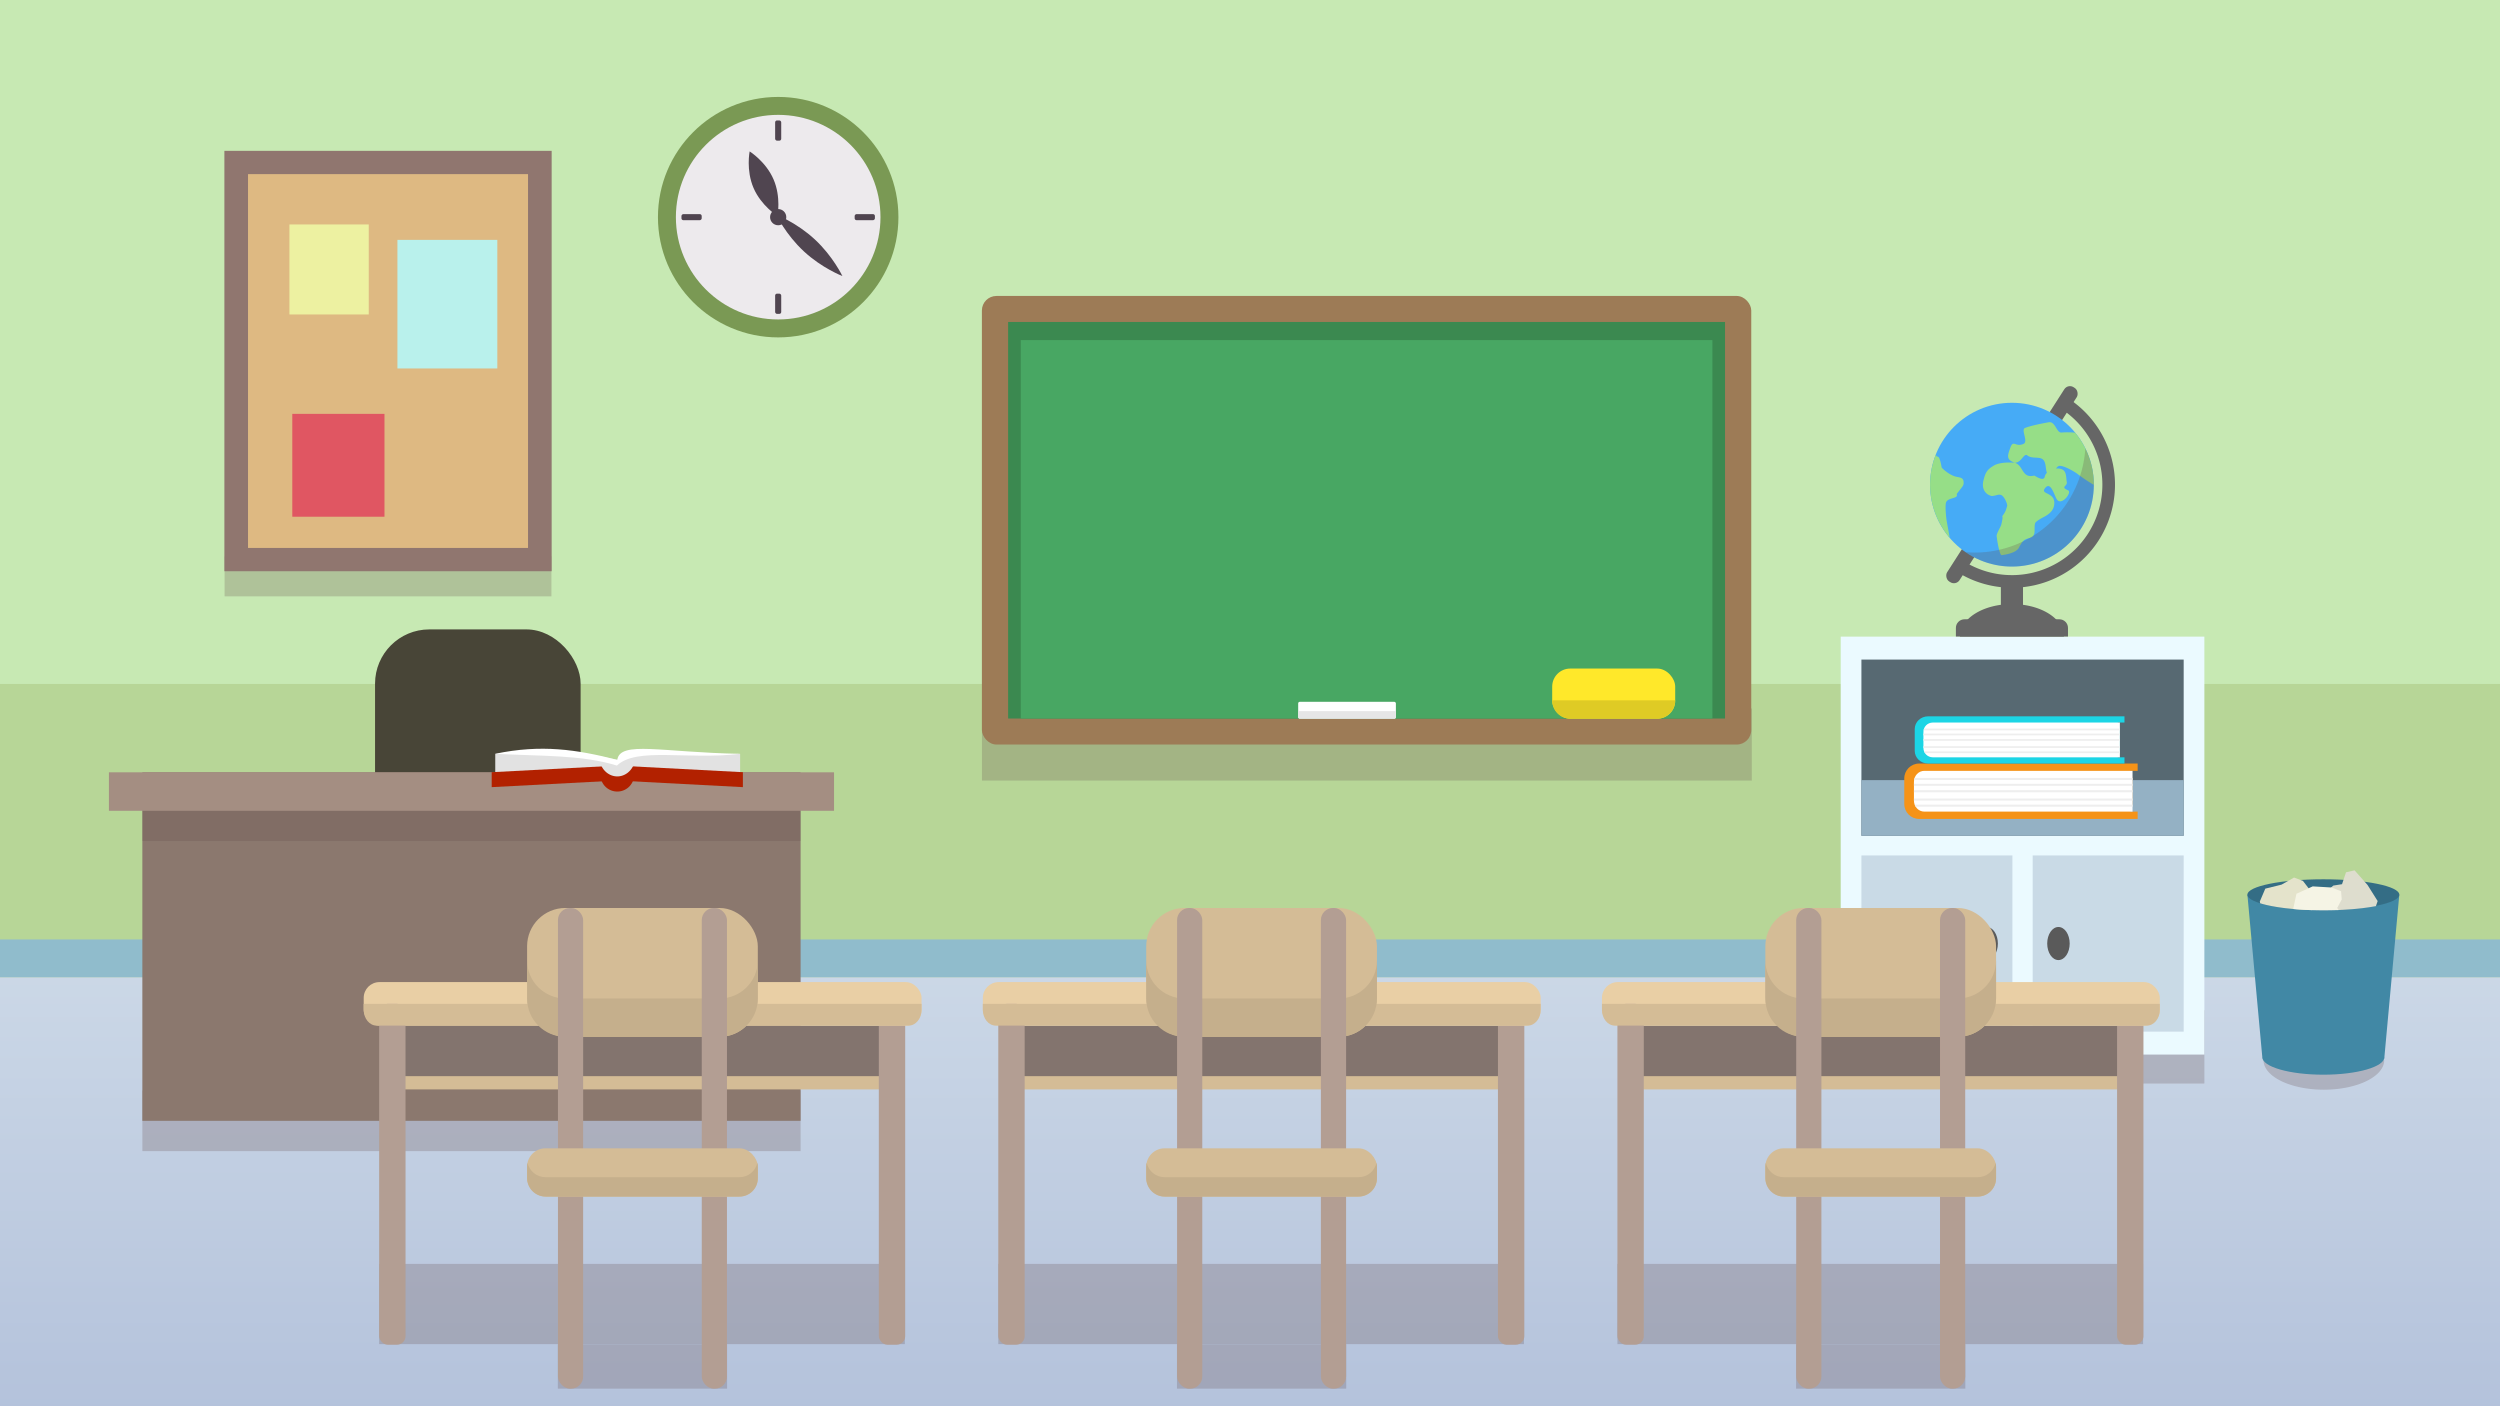 <?xml version="1.0" encoding="UTF-8" standalone="no"?>
<!-- Created with Inkscape (http://www.inkscape.org/) -->

<svg
   xmlns:osb="http://www.openswatchbook.org/uri/2009/osb"
   xmlns:dc="http://purl.org/dc/elements/1.1/"
   xmlns:cc="http://creativecommons.org/ns#"
   xmlns:rdf="http://www.w3.org/1999/02/22-rdf-syntax-ns#"
   xmlns:svg="http://www.w3.org/2000/svg"
   xmlns="http://www.w3.org/2000/svg"
   xmlns:xlink="http://www.w3.org/1999/xlink"
   xmlns:sodipodi="http://sodipodi.sourceforge.net/DTD/sodipodi-0.dtd"
   xmlns:inkscape="http://www.inkscape.org/namespaces/inkscape"
   width="100%"
   height="100%"
   viewBox="0 0 508 285.75"
   version="1.1"
   id="svg"
   inkscape:version="0.92.2 (5c3e80d, 2017-08-06)"
   sodipodi:docname="classroom.svg"
   inkscape:export-filename="E:\WebDev\cogni_thesis\client\src\assets\img\scenes\classroom.png"
   inkscape:export-xdpi="95.459999"
   inkscape:export-ydpi="95.459999">
  <rect x="0" y="0" width="508" height="285.75" fill="#333333" stroke="none"/>
  <sodipodi:namedview
     pagecolor="#ffffff"
     bordercolor="#666666"
     borderopacity="1"
     objecttolerance="10"
     gridtolerance="10"
     guidetolerance="10"
     inkscape:pageopacity="0"
     inkscape:pageshadow="2"
     inkscape:window-width="1920"
     inkscape:window-height="1051"
     id="namedview126"
     showgrid="false"
     inkscape:snap-bbox="true"
     inkscape:bbox-paths="true"
     inkscape:bbox-nodes="true"
     inkscape:snap-bbox-edge-midpoints="true"
     inkscape:snap-bbox-midpoints="true"
     inkscape:zoom="2.7066929"
     inkscape:cx="254"
     inkscape:cy="142.87499"
     inkscape:window-x="-9"
     inkscape:window-y="-9"
     inkscape:window-maximized="1"
     inkscape:current-layer="layer1"
     inkscape:snap-global="false"
     showguides="true"
     inkscape:object-paths="true"
     inkscape:guide-bbox="true" />
  <defs
     id="defs7320">
    <inkscape:path-effect
       effect="spiro"
       id="path-effect1229"
       is_visible="true" />
    <inkscape:path-effect
       effect="spiro"
       id="path-effect1219"
       is_visible="true" />
    <inkscape:path-effect
       effect="spiro"
       id="path-effect2561"
       is_visible="true" />
    <pattern
       inkscape:collect="always"
       xlink:href="#pattern3365"
       id="pattern2467"
       patternTransform="matrix(0.36,0,0,0.362,51.837,9.969)" />
    <linearGradient
       inkscape:collect="always"
       id="linearGradient3363">
      <stop
         style="stop-color:#676c53;stop-opacity:1"
         offset="0"
         id="stop3359" />
      <stop
         style="stop-color:#a7ac93;stop-opacity:1"
         offset="1"
         id="stop3361" />
    </linearGradient>
    <linearGradient
       inkscape:collect="always"
       id="linearGradient2172">
      <stop
         style="stop-color:#cebd54;stop-opacity:1"
         offset="0"
         id="stop2168" />
      <stop
         style="stop-color:#feefc6;stop-opacity:1"
         offset="1"
         id="stop2170" />
    </linearGradient>
    <linearGradient
       id="linearGradient2156"
       inkscape:collect="always">
      <stop
         id="stop2152"
         offset="0"
         style="stop-color:#b52729;stop-opacity:1" />
      <stop
         id="stop2154"
         offset="1"
         style="stop-color:#cd8b50;stop-opacity:1" />
    </linearGradient>
    <linearGradient
       id="linearGradient2146"
       inkscape:collect="always">
      <stop
         id="stop2142"
         offset="0"
         style="stop-color:#1597ea;stop-opacity:1" />
      <stop
         id="stop2144"
         offset="1"
         style="stop-color:#a8f8ff;stop-opacity:1" />
    </linearGradient>
    <linearGradient
       id="linearGradient2136"
       inkscape:collect="always">
      <stop
         id="stop2132"
         offset="0"
         style="stop-color:#b0b0b0;stop-opacity:1" />
      <stop
         id="stop2134"
         offset="1"
         style="stop-color:#ffffff;stop-opacity:1" />
    </linearGradient>
    <linearGradient
       inkscape:collect="always"
       id="linearGradient2069">
      <stop
         style="stop-color:#acacac;stop-opacity:1"
         offset="0"
         id="stop2065" />
      <stop
         style="stop-color:#ffffff;stop-opacity:1"
         offset="1"
         id="stop2067" />
    </linearGradient>
    <linearGradient
       id="linearGradient2044"
       inkscape:collect="always">
      <stop
         id="stop2040"
         offset="0"
         style="stop-color:#cdc6c6;stop-opacity:1" />
      <stop
         id="stop2042"
         offset="1"
         style="stop-color:#ffffff;stop-opacity:1" />
    </linearGradient>
    <linearGradient
       id="linearGradient2038"
       inkscape:collect="always">
      <stop
         id="stop2034"
         offset="0"
         style="stop-color:#5b7a43;stop-opacity:1" />
      <stop
         id="stop2036"
         offset="1"
         style="stop-color:#6caf71;stop-opacity:1" />
    </linearGradient>
    <linearGradient
       inkscape:collect="always"
       id="linearGradient1959">
      <stop
         style="stop-color:#a03c3d;stop-opacity:1"
         offset="0"
         id="stop1955" />
      <stop
         style="stop-color:#cd8b50;stop-opacity:1"
         offset="1"
         id="stop1957" />
    </linearGradient>
    <linearGradient
       id="linearGradient1894"
       inkscape:collect="always">
      <stop
         id="stop1890"
         offset="0"
         style="stop-color:#2c467e;stop-opacity:1" />
      <stop
         id="stop1892"
         offset="1"
         style="stop-color:#80ebff;stop-opacity:1" />
    </linearGradient>
    <linearGradient
       inkscape:collect="always"
       id="linearGradient1829">
      <stop
         style="stop-color:#702b2f;stop-opacity:1"
         offset="0"
         id="stop1825" />
      <stop
         style="stop-color:#a04dce;stop-opacity:1"
         offset="1"
         id="stop1827" />
    </linearGradient>
    <linearGradient
       inkscape:collect="always"
       id="linearGradient1817">
      <stop
         style="stop-color:#2b5d33;stop-opacity:1"
         offset="0"
         id="stop1813" />
      <stop
         style="stop-color:#6caf71;stop-opacity:1"
         offset="1"
         id="stop1815" />
    </linearGradient>
    <pattern
       inkscape:collect="always"
       xlink:href="#pattern5656"
       id="pattern5661"
       patternTransform="translate(2.6833169e-5,-3.7315453e-6)" />
    <pattern
       inkscape:collect="always"
       xlink:href="#pattern5635"
       id="pattern5653"
       patternTransform="translate(0,-8.8999999e-4)" />
    <linearGradient
       id="linearGradient5647"
       osb:paint="solid">
      <stop
         style="stop-color:#e9c6af;stop-opacity:1;"
         offset="0"
         id="stop5645" />
    </linearGradient>
    <linearGradient
       inkscape:collect="always"
       xlink:href="#linearGradient4402"
       id="linearGradient4396"
       gradientUnits="userSpaceOnUse"
       gradientTransform="matrix(0.717,0,0,0.967,65.977,4.764)"
       x1="134.704"
       y1="129.823"
       x2="156.353"
       y2="129.823" />
    <linearGradient
       inkscape:collect="always"
       id="linearGradient4402">
      <stop
         style="stop-color:#aa4400;stop-opacity:1"
         offset="0"
         id="stop4398" />
      <stop
         style="stop-color:#ffb380;stop-opacity:1"
         offset="1"
         id="stop4400" />
    </linearGradient>
    <linearGradient
       inkscape:collect="always"
       xlink:href="#linearGradient4392"
       id="linearGradient4386"
       gradientUnits="userSpaceOnUse"
       x1="134.704"
       y1="129.823"
       x2="156.353"
       y2="129.823"
       gradientTransform="matrix(1.13,0,0,1.238,3.279,-34.028)" />
    <linearGradient
       id="linearGradient4392"
       inkscape:collect="always">
      <stop
         id="stop4388"
         offset="0"
         style="stop-color:#216778;stop-opacity:1" />
      <stop
         id="stop4390"
         offset="1"
         style="stop-color:#5fbcd3;stop-opacity:1" />
    </linearGradient>
    <pattern
       y="0"
       x="0"
       height="6"
       width="6"
       patternUnits="userSpaceOnUse"
       id="EMFhbasepattern" />
    <filter
       id="interactiveHover">
      <feDropShadow
         stdDeviation="2"
         in="SourceGraphic"
         dx="0"
         dy="0"
         flood-color="#181818"
         flood-opacity="1" />
    </filter>
    <filter
       style="color-interpolation-filters:sRGB"
       inkscape:label="Lighting"
       id="filter1130">
      <feComponentTransfer
         result="component"
         id="feComponentTransfer1128">
        <feFuncR
           type="gamma"
           amplitude="0.781"
           exponent="0.99"
           offset="0"
           id="feFuncR1122" />
        <feFuncG
           type="gamma"
           amplitude="0.781"
           exponent="0.99"
           offset="0"
           id="feFuncG1124" />
        <feFuncB
           type="gamma"
           amplitude="0.781"
           exponent="0.99"
           offset="0"
           id="feFuncB1126" />
      </feComponentTransfer>
    </filter>
    <filter
       style="color-interpolation-filters:sRGB"
       inkscape:label="Lighting"
       id="filter1410">
      <feComponentTransfer
         result="component"
         id="feComponentTransfer1408">
        <feFuncR
           type="gamma"
           amplitude="0.89"
           exponent="1.094"
           offset="0"
           id="feFuncR1402" />
        <feFuncG
           type="gamma"
           amplitude="0.89"
           exponent="1.094"
           offset="0"
           id="feFuncG1404" />
        <feFuncB
           type="gamma"
           amplitude="0.89"
           exponent="1.094"
           offset="0"
           id="feFuncB1406" />
      </feComponentTransfer>
    </filter>
    <linearGradient
       inkscape:collect="always"
       xlink:href="#linearGradient3685"
       id="linearGradient4648"
       gradientUnits="userSpaceOnUse"
       gradientTransform="matrix(0.07,0,0,1,1.3113022e-5,0)"
       x1="152.242"
       y1="-322.391"
       x2="152.242"
       y2="-213.345" />
    <linearGradient
       inkscape:collect="always"
       id="linearGradient3685">
      <stop
         style="stop-color:#916f6f;stop-opacity:1"
         offset="0"
         id="stop3681" />
      <stop
         style="stop-color:#e9c6af;stop-opacity:1"
         offset="1"
         id="stop3683" />
    </linearGradient>
    <pattern
       patternUnits="userSpaceOnUse"
       width="78.16"
       height="793.701"
       patternTransform="matrix(0.265,0,0,0.265,-311.209,170.077)"
       id="pattern5635">
      <g
         transform="matrix(3.78,0,0,3.78,0,-328.819)"
         id="g3884">
        <rect
           ry="0"
           y="-297"
           x="1.3113022e-005"
           height="69.015"
           width="20.68"
           id="rect3846"
           style="fill:url(#linearGradient4648);fill-opacity:1;fill-rule:nonzero;stroke:none;stroke-width:0.286;stroke-linecap:round;stroke-linejoin:miter;stroke-miterlimit:4;stroke-dasharray:none;stroke-dashoffset:0;stroke-opacity:1;paint-order:fill markers stroke"
           transform="scale(1,-1)" />
        <rect
           ry="0"
           y="227.985"
           x="2.8421709e-014"
           height="5.232"
           width="20.68"
           id="rect3848"
           style="fill:#eee5de;fill-opacity:1;fill-rule:nonzero;stroke:none;stroke-width:0.051;stroke-opacity:1;paint-order:fill markers stroke" />
        <g
           id="g3882">
          <rect
             ry="0"
             y="87"
             x="2.9205483e-014"
             height="140.985"
             width="20.68"
             id="rect3850"
             style="fill:#b7e7b1;fill-opacity:1;fill-rule:nonzero;stroke:none;stroke-width:0.264;stroke-opacity:1;paint-order:fill markers stroke" />
          <rect
             style="fill:#c8e5c5;fill-opacity:1;fill-rule:nonzero;stroke:none;stroke-width:0.263;stroke-opacity:1;paint-order:fill markers stroke"
             id="rect3878"
             width="7.484"
             height="140.985"
             x="2.8421709e-014"
             y="87" />
        </g>
      </g>
    </pattern>
    <pattern
       patternUnits="userSpaceOnUse"
       width="78.16"
       height="793.699"
       patternTransform="matrix(0.265,0,0,0.265,-311.209,170.078)"
       id="pattern5656">
      <path
         id="rect5643"
         d="M 0,0 V 793.699 H 78.16 V 0 Z"
         style="fill:url(#pattern5653);stroke:none;stroke-width:3.78"
         inkscape:connector-curvature="0" />
    </pattern>
    <pattern
       patternUnits="userSpaceOnUse"
       width="78.16"
       height="793.699"
       patternTransform="matrix(0.265,0,0,0.265,-264.097,87)"
       id="pattern5663">
      <rect
         id="rect5659"
         y="0"
         x="0"
         height="793.699"
         width="78.16"
         style="fill:url(#pattern5661);stroke:none;stroke-width:3.78" />
    </pattern>
    <linearGradient
       inkscape:collect="always"
       xlink:href="#linearGradient1817"
       id="linearGradient4386-2"
       gradientUnits="userSpaceOnUse"
       x1="134.704"
       y1="129.823"
       x2="156.353"
       y2="129.823"
       gradientTransform="matrix(1.13,0,0,1.238,89.386,-21.13)" />
    <linearGradient
       inkscape:collect="always"
       xlink:href="#linearGradient1829"
       id="linearGradient1823"
       gradientUnits="userSpaceOnUse"
       gradientTransform="matrix(0.942,0,0,1.096,88.37,70.648)"
       x1="134.704"
       y1="129.823"
       x2="156.353"
       y2="129.823" />
    <linearGradient
       inkscape:collect="always"
       xlink:href="#linearGradient1894"
       id="linearGradient4396-4"
       gradientUnits="userSpaceOnUse"
       gradientTransform="matrix(1.03,0,0,1.104,-305.19,140.894)"
       x1="134.704"
       y1="129.823"
       x2="156.353"
       y2="129.823" />
    <linearGradient
       inkscape:collect="always"
       xlink:href="#linearGradient2044"
       id="linearGradient1908"
       gradientUnits="userSpaceOnUse"
       gradientTransform="matrix(0.877,0,0,0.878,72.53,142.602)"
       x1="134.704"
       y1="129.823"
       x2="156.353"
       y2="129.823" />
    <linearGradient
       inkscape:collect="always"
       xlink:href="#linearGradient2038"
       id="linearGradient1912"
       gradientUnits="userSpaceOnUse"
       gradientTransform="matrix(1.067,0,0,0.981,97.136,67.348)"
       x1="134.704"
       y1="129.823"
       x2="156.353"
       y2="129.823" />
    <linearGradient
       inkscape:collect="always"
       xlink:href="#linearGradient1959"
       id="linearGradient4386-9"
       gradientUnits="userSpaceOnUse"
       x1="134.704"
       y1="129.823"
       x2="156.353"
       y2="129.823"
       gradientTransform="matrix(1.13,0,0,0.996,143.604,-0.685)" />
    <linearGradient
       inkscape:collect="always"
       xlink:href="#linearGradient2156"
       id="linearGradient1986"
       gradientUnits="userSpaceOnUse"
       gradientTransform="matrix(1.13,0,0,0.996,-455.705,-256.156)"
       x1="134.704"
       y1="129.823"
       x2="156.353"
       y2="129.823" />
    <linearGradient
       inkscape:collect="always"
       xlink:href="#linearGradient2069"
       id="linearGradient2063"
       gradientUnits="userSpaceOnUse"
       gradientTransform="matrix(1.03,0,0,0.425,-305.19,225.81)"
       x1="134.704"
       y1="129.823"
       x2="156.353"
       y2="129.823" />
    <linearGradient
       inkscape:collect="always"
       xlink:href="#linearGradient4402"
       id="linearGradient2086"
       gradientUnits="userSpaceOnUse"
       gradientTransform="matrix(0.935,0,0,0.88,-283.166,169.13)"
       x1="134.704"
       y1="129.823"
       x2="156.353"
       y2="129.823" />
    <linearGradient
       inkscape:collect="always"
       xlink:href="#linearGradient2146"
       id="linearGradient2126"
       gradientUnits="userSpaceOnUse"
       gradientTransform="matrix(1.13,0,0,0.996,143.604,-1.33)"
       x1="134.704"
       y1="129.823"
       x2="156.353"
       y2="129.823" />
    <linearGradient
       inkscape:collect="always"
       xlink:href="#linearGradient2136"
       id="linearGradient2130"
       gradientUnits="userSpaceOnUse"
       gradientTransform="matrix(1.13,0,0,0.114,143.604,121.541)"
       x1="134.704"
       y1="129.823"
       x2="156.353"
       y2="129.823" />
    <linearGradient
       inkscape:collect="always"
       xlink:href="#linearGradient2172"
       id="linearGradient2166"
       gradientUnits="userSpaceOnUse"
       gradientTransform="matrix(1.13,0,0,0.996,143.604,-0.685)"
       x1="134.704"
       y1="129.823"
       x2="156.353"
       y2="129.823" />
    <linearGradient
       inkscape:collect="always"
       xlink:href="#linearGradient3363"
       id="linearGradient3357"
       gradientUnits="userSpaceOnUse"
       gradientTransform="matrix(0.07,0,0,1,1.3113022e-5,0)"
       x1="152.242"
       y1="-322.391"
       x2="152.242"
       y2="-213.345" />
    <pattern
       patternUnits="userSpaceOnUse"
       width="78.16"
       height="793.701"
       patternTransform="matrix(0.265,0,0,0.265,0,87)"
       id="pattern3365">
      <rect
         ry="0"
         y="-793.701"
         x="4.9561029e-005"
         height="260.844"
         width="78.16"
         id="rect3846-0"
         style="fill:url(#linearGradient3368);fill-opacity:1;fill-rule:nonzero;stroke:none;stroke-width:1.08;stroke-linecap:round;stroke-linejoin:miter;stroke-miterlimit:4;stroke-dasharray:none;stroke-dashoffset:0;stroke-opacity:1;paint-order:fill markers stroke"
         transform="scale(1,-1)" />
      <rect
         ry="0"
         y="532.857"
         x="1.0742064e-013"
         height="19.776"
         width="78.16"
         id="rect3848-3"
         style="fill:#eee5de;fill-opacity:1;fill-rule:nonzero;stroke:none;stroke-width:0.192;stroke-opacity:1;paint-order:fill markers stroke" />
      <rect
         ry="0"
         y="2.8835508e-005"
         x="1.1038293e-013"
         height="532.857"
         width="78.16"
         id="rect3850-3"
         style="fill:#b1e4e7;fill-opacity:1;fill-rule:nonzero;stroke:none;stroke-width:0.997;stroke-opacity:1;paint-order:fill markers stroke" />
      <rect
         style="fill:#d1e7e9;fill-opacity:1;fill-rule:nonzero;stroke:none;stroke-width:0.996;stroke-opacity:1;paint-order:fill markers stroke"
         id="rect3878-6"
         width="14.509"
         height="532.857"
         x="5.5104565e-014"
         y="0" />
    </pattern>
    <linearGradient
       inkscape:collect="always"
       xlink:href="#linearGradient3363"
       id="linearGradient3368"
       gradientUnits="userSpaceOnUse"
       gradientTransform="matrix(0.263,0,0,3.78,4.9561029e-5,328.819)"
       x1="152.242"
       y1="-322.391"
       x2="152.242"
       y2="-213.345" />
    <pattern
       patternUnits="userSpaceOnUse"
       width="28.265"
       height="287.031"
       patternTransform="translate(806.752,9.969)"
       id="pattern4943">
      <rect
         id="rect4937"
         y="-1.2434498e-014"
         x="0"
         height="287.031"
         width="28.265"
         style="fill:url(#pattern4939);stroke:none;stroke-width:1" />
    </pattern>
    <pattern
       inkscape:collect="always"
       xlink:href="#pattern4927"
       id="pattern4939"
       patternTransform="matrix(0.362,0,0,0.362,3.4121094e-5,-4.6122925e-6)" />
    <pattern
       patternUnits="userSpaceOnUse"
       width="78.16"
       height="793.701"
       patternTransform="translate(1229.355,-104.664)"
       id="pattern4927">
      <g
         id="g4923"
         transform="matrix(3.78,0,0,3.78,0,-328.819)">
        <rect
           transform="scale(1,-1)"
           style="fill:url(#linearGradient4648);fill-opacity:1;fill-rule:nonzero;stroke:none;stroke-width:0.286;stroke-linecap:round;stroke-linejoin:miter;stroke-miterlimit:4;stroke-dasharray:none;stroke-dashoffset:0;stroke-opacity:1;paint-order:fill markers stroke"
           id="rect4909"
           width="20.68"
           height="69.015"
           x="1.3113022e-005"
           y="-297"
           ry="0" />
        <rect
           style="fill:#eee5de;fill-opacity:1;fill-rule:nonzero;stroke:none;stroke-width:0.051;stroke-opacity:1;paint-order:fill markers stroke"
           id="rect4911"
           width="20.68"
           height="5.232"
           x="2.8421709e-014"
           y="227.985"
           ry="0" />
        <g
           id="g4921">
          <rect
             style="fill:#d8d4f2;fill-opacity:1;fill-rule:nonzero;stroke:none;stroke-width:0.264;stroke-opacity:1;paint-order:fill markers stroke"
             id="rect4913"
             width="20.68"
             height="140.985"
             x="2.9205483e-014"
             y="87"
             ry="0" />
          <rect
             y="87"
             x="2.8421709e-014"
             height="140.985"
             width="7.484"
             id="rect4915"
             style="fill:#b7afe7;fill-opacity:1;fill-rule:nonzero;stroke:none;stroke-width:0.263;stroke-opacity:1;paint-order:fill markers stroke" />
          <rect
             ry="0"
             y="87"
             x="2.9205483e-014"
             height="140.985"
             width="20.68"
             id="rect4917"
             style="fill:#d8d4f2;fill-opacity:1;fill-rule:nonzero;stroke:none;stroke-width:0.264;stroke-opacity:1;paint-order:fill markers stroke" />
          <rect
             style="fill:#b7afe7;fill-opacity:1;fill-rule:nonzero;stroke:none;stroke-width:0.263;stroke-opacity:1;paint-order:fill markers stroke"
             id="rect4919"
             width="7.484"
             height="140.985"
             x="2.8421709e-014"
             y="87" />
        </g>
      </g>
    </pattern>
    <linearGradient
       inkscape:collect="always"
       xlink:href="#linearGradient1972"
       id="linearGradient3706"
       gradientUnits="userSpaceOnUse"
       gradientTransform="matrix(3.593,0,0,1.367,-279.541,-178.087)"
       x1="152.242"
       y1="-322.391"
       x2="152.242"
       y2="-213.345" />
    <linearGradient
       inkscape:collect="always"
       id="linearGradient1972">
      <stop
         style="stop-color:#abbad7;stop-opacity:1"
         offset="0"
         id="stop1968" />
      <stop
         style="stop-color:#d2deea;stop-opacity:1"
         offset="1"
         id="stop1970" />
    </linearGradient>
    <pattern
       patternUnits="userSpaceOnUse"
       width="29.59"
       height="120.193"
       patternTransform="translate(787.539,9.969)"
       id="pattern4326">
      <rect
         style="opacity:1;vector-effect:none;fill:#faee9e;fill-opacity:1;fill-rule:nonzero;stroke:none;stroke-width:0.98;stroke-linecap:round;stroke-linejoin:miter;stroke-miterlimit:4;stroke-dasharray:none;stroke-dashoffset:0;stroke-opacity:1;paint-order:normal"
         id="rect4208"
         width="29.59"
         height="120.193"
         x="0"
         y="0.001" />
      <path
         id="rect4228"
         d="m 14.795,108.979 -9.08,9.08 2.135,2.135 h 13.893 l 2.135,-2.135 z"
         style="opacity:1;vector-effect:none;fill:#fcf4c2;fill-opacity:1;fill-rule:nonzero;stroke:none;stroke-width:9.6;stroke-linecap:square;stroke-linejoin:bevel;stroke-miterlimit:4;stroke-dasharray:none;stroke-dashoffset:0;stroke-opacity:1;paint-order:fill markers stroke"
         inkscape:connector-curvature="0" />
      <rect
         style="opacity:1;vector-effect:none;fill:#fcf4c2;fill-opacity:1;fill-rule:nonzero;stroke:none;stroke-width:9.6;stroke-linecap:square;stroke-linejoin:bevel;stroke-miterlimit:4;stroke-dasharray:none;stroke-dashoffset:0;stroke-opacity:1;paint-order:fill markers stroke"
         id="rect4230"
         width="12.843"
         height="12.843"
         x="-66.597"
         y="74.678"
         transform="rotate(-45)" />
      <rect
         transform="rotate(-45)"
         y="61.835"
         x="-53.754"
         height="12.843"
         width="12.843"
         id="rect4232"
         style="opacity:1;vector-effect:none;fill:#fcf4c2;fill-opacity:1;fill-rule:nonzero;stroke:none;stroke-width:9.6;stroke-linecap:square;stroke-linejoin:bevel;stroke-miterlimit:4;stroke-dasharray:none;stroke-dashoffset:0;stroke-opacity:1;paint-order:fill markers stroke" />
      <rect
         style="opacity:1;vector-effect:none;fill:#fcf4c2;fill-opacity:1;fill-rule:nonzero;stroke:none;stroke-width:9.6;stroke-linecap:square;stroke-linejoin:bevel;stroke-miterlimit:4;stroke-dasharray:none;stroke-dashoffset:0;stroke-opacity:1;paint-order:fill markers stroke"
         id="rect4234"
         width="12.843"
         height="12.843"
         x="-40.911"
         y="48.992"
         transform="rotate(-45)" />
      <rect
         transform="rotate(-45)"
         y="36.149"
         x="-28.068"
         height="12.843"
         width="12.843"
         id="rect4236"
         style="opacity:1;vector-effect:none;fill:#fcf4c2;fill-opacity:1;fill-rule:nonzero;stroke:none;stroke-width:9.6;stroke-linecap:square;stroke-linejoin:bevel;stroke-miterlimit:4;stroke-dasharray:none;stroke-dashoffset:0;stroke-opacity:1;paint-order:fill markers stroke" />
      <rect
         style="opacity:1;vector-effect:none;fill:#fcf4c2;fill-opacity:1;fill-rule:nonzero;stroke:none;stroke-width:9.6;stroke-linecap:square;stroke-linejoin:bevel;stroke-miterlimit:4;stroke-dasharray:none;stroke-dashoffset:0;stroke-opacity:1;paint-order:fill markers stroke"
         id="rect4238"
         width="12.843"
         height="12.843"
         x="-15.225"
         y="23.305"
         transform="rotate(-45)" />
      <rect
         transform="rotate(-45)"
         y="10.462"
         x="-2.382"
         height="12.843"
         width="12.843"
         id="rect4240"
         style="opacity:1;vector-effect:none;fill:#fcf4c2;fill-opacity:1;fill-rule:nonzero;stroke:none;stroke-width:9.6;stroke-linecap:square;stroke-linejoin:bevel;stroke-miterlimit:4;stroke-dasharray:none;stroke-dashoffset:0;stroke-opacity:1;paint-order:fill markers stroke" />
      <path
         id="path4261"
         d="M 20.742,0 20.51,0.232 29.59,9.312 V 0 Z m 8.848,9.312 -9.08,9.082 9.08,9.082 z m 0,18.164 -9.08,9.082 9.08,9.08 z m 0,18.162 -9.08,9.082 9.08,9.082 z m 0,18.164 -9.08,9.08 9.08,9.082 z m 0,18.162 -9.08,9.082 9.08,9.08 z m 0,18.162 -9.08,9.082 9.08,9.082 z m 0,18.164 -1.902,1.902 h 1.902 z"
         style="opacity:1;vector-effect:none;fill:#fcf4c2;fill-opacity:1;fill-rule:nonzero;stroke:none;stroke-width:9.6;stroke-linecap:square;stroke-linejoin:bevel;stroke-miterlimit:4;stroke-dasharray:none;stroke-dashoffset:0;stroke-opacity:1;paint-order:fill markers stroke"
         inkscape:connector-curvature="0" />
      <path
         id="path4277"
         d="M 0,0 V 9.312 L 9.082,0.232 8.85,0 Z m 0,9.312 v 18.164 l 9.082,-9.082 z m 0,18.164 v 18.162 l 9.082,-9.08 z m 0,18.162 v 18.164 l 9.082,-9.082 z m 0,18.164 v 18.162 l 9.082,-9.082 z m 0,18.162 v 18.162 l 9.082,-9.08 z m 0,18.162 v 18.164 l 9.082,-9.082 z m 0,18.164 v 1.902 h 1.902 z"
         style="opacity:1;vector-effect:none;fill:#fcf4c2;fill-opacity:1;fill-rule:nonzero;stroke:none;stroke-width:9.6;stroke-linecap:square;stroke-linejoin:bevel;stroke-miterlimit:4;stroke-dasharray:none;stroke-dashoffset:0;stroke-opacity:1;paint-order:fill markers stroke"
         inkscape:connector-curvature="0" />
      <rect
         style="opacity:1;vector-effect:none;fill:#faee9e;fill-opacity:1;fill-rule:nonzero;stroke:none;stroke-width:9.6;stroke-linecap:square;stroke-linejoin:bevel;stroke-miterlimit:4;stroke-dasharray:none;stroke-dashoffset:0;stroke-opacity:1;paint-order:fill markers stroke"
         id="rect4293"
         width="8.08"
         height="8.08"
         x="-0"
         y="12.844"
         transform="rotate(-45)" />
      <rect
         transform="rotate(-45)"
         y="25.687"
         x="-12.843"
         height="8.08"
         width="8.08"
         id="rect4297"
         style="opacity:1;vector-effect:none;fill:#faee9e;fill-opacity:1;fill-rule:nonzero;stroke:none;stroke-width:9.6;stroke-linecap:square;stroke-linejoin:bevel;stroke-miterlimit:4;stroke-dasharray:none;stroke-dashoffset:0;stroke-opacity:1;paint-order:fill markers stroke" />
      <rect
         style="opacity:1;vector-effect:none;fill:#faee9e;fill-opacity:1;fill-rule:nonzero;stroke:none;stroke-width:9.6;stroke-linecap:square;stroke-linejoin:bevel;stroke-miterlimit:4;stroke-dasharray:none;stroke-dashoffset:0;stroke-opacity:1;paint-order:fill markers stroke"
         id="rect4299"
         width="8.08"
         height="8.08"
         x="-25.686"
         y="38.53"
         transform="rotate(-45)" />
      <rect
         transform="rotate(-45)"
         y="51.373"
         x="-38.529"
         height="8.08"
         width="8.08"
         id="rect4301"
         style="opacity:1;vector-effect:none;fill:#faee9e;fill-opacity:1;fill-rule:nonzero;stroke:none;stroke-width:9.6;stroke-linecap:square;stroke-linejoin:bevel;stroke-miterlimit:4;stroke-dasharray:none;stroke-dashoffset:0;stroke-opacity:1;paint-order:fill markers stroke" />
      <rect
         style="opacity:1;vector-effect:none;fill:#faee9e;fill-opacity:1;fill-rule:nonzero;stroke:none;stroke-width:9.6;stroke-linecap:square;stroke-linejoin:bevel;stroke-miterlimit:4;stroke-dasharray:none;stroke-dashoffset:0;stroke-opacity:1;paint-order:fill markers stroke"
         id="rect4303"
         width="8.08"
         height="8.08"
         x="-51.373"
         y="64.216"
         transform="rotate(-45)" />
      <rect
         transform="rotate(-45)"
         y="77.059"
         x="-64.216"
         height="8.08"
         width="8.08"
         id="rect4305"
         style="opacity:1;vector-effect:none;fill:#faee9e;fill-opacity:1;fill-rule:nonzero;stroke:none;stroke-width:9.6;stroke-linecap:square;stroke-linejoin:bevel;stroke-miterlimit:4;stroke-dasharray:none;stroke-dashoffset:0;stroke-opacity:1;paint-order:fill markers stroke" />
      <path
         id="rect4307"
         d="m 14.795,112.471 -5.713,5.715 2.008,2.008 h 7.412 l 2.008,-2.008 z"
         style="opacity:1;vector-effect:none;fill:#faee9e;fill-opacity:1;fill-rule:nonzero;stroke:none;stroke-width:9.6;stroke-linecap:square;stroke-linejoin:bevel;stroke-miterlimit:4;stroke-dasharray:none;stroke-dashoffset:0;stroke-opacity:1;paint-order:fill markers stroke"
         inkscape:connector-curvature="0" />
    </pattern>
  </defs>
  <g
     inkscape:label="Layer 1"
     inkscape:groupmode="layer"
     id="layer1"
     transform="translate(0,-11.25)">
    <rect
       style="opacity:1;vector-effect:none;fill:#c7e9b3;fill-opacity:1;fill-rule:nonzero;stroke:none;stroke-width:0.98;stroke-linecap:round;stroke-linejoin:miter;stroke-miterlimit:4;stroke-dasharray:none;stroke-dashoffset:0;stroke-opacity:1;paint-order:normal"
       id="rect5076"
       width="1067.082"
       height="192.062"
       x="-279.658"
       y="10.085" />
    <g
       id="g3864"
       transform="translate(-0.003,-287.031)">
      <rect
         ry="0"
         y="-584.031"
         x="-279.54"
         height="94.33"
         width="1067.082"
         id="rect3697"
         style="fill:url(#linearGradient3706);fill-opacity:1;fill-rule:nonzero;stroke:none;stroke-width:1.08;stroke-linecap:round;stroke-linejoin:miter;stroke-miterlimit:4;stroke-dasharray:none;stroke-dashoffset:0;stroke-opacity:1;paint-order:fill markers stroke"
         transform="scale(1,-1)" />
      <rect
         ry="0"
         y="437.261"
         x="-279.54"
         height="59.591"
         width="1067.082"
         id="rect3699"
         style="fill:#b7d697;fill-opacity:1;fill-rule:nonzero;stroke:none;stroke-width:0.192;stroke-opacity:1;paint-order:fill markers stroke" />
      <g
         style="fill:url(#meshgradient4853);fill-opacity:1;stroke-width:0.45"
         id="g3704"
         transform="matrix(51.6,0,0,1.367,-279.543,178.087)" />
      <rect
         ry="0"
         y="489.178"
         x="-279.54"
         height="7.674"
         width="1067.082"
         id="rect4349"
         style="fill:#90bccc;fill-opacity:1;fill-rule:nonzero;stroke:none;stroke-width:0.192;stroke-opacity:1;paint-order:fill markers stroke" />
    </g>
    <g
       id="g5866"
       transform="matrix(1.331,0,0,1.51,369.245,-147.642)"
       style="stroke-width:0.962">
      <g
         id="g4354"
         transform="matrix(0.794,0,0,0.794,-7.424,51.714)"
         style="stroke-width:1.212">
        <path
           inkscape:connector-curvature="0"
           id="rect3917"
           d="m 13.88,238.607 h 69.926 v 12.428 H 13.88 Z"
           style="fill:#624c4c;fill-opacity:0.244;fill-rule:nonzero;stroke:none;stroke-width:0.333;stroke-opacity:1;paint-order:fill markers stroke" />
      </g>
      <g
         id="bookcase"
         class="interactive">
        <rect
           y="190.898"
           x="3.596"
           height="56.242"
           width="55.521"
           id="rect3689"
           style="fill:#ebfaff;fill-opacity:1;fill-rule:nonzero;stroke:none;stroke-width:0.255;stroke-opacity:1;paint-order:fill markers stroke" />
        <g
           id="g4799"
           transform="translate(0,-0.007)"
           style="stroke-width:0.962">
          <rect
             style="fill:#576972;fill-opacity:1;fill-rule:nonzero;stroke:none;stroke-width:0.24;stroke-opacity:1;paint-order:fill markers stroke"
             id="rect3701"
             width="49.198"
             height="23.712"
             x="6.758"
             y="193.992"
             ry="0" />
          <rect
             ry="0"
             y="210.214"
             x="6.758"
             height="7.49"
             width="49.198"
             id="rect1742"
             style="fill:#94b1c4;fill-opacity:1;fill-rule:nonzero;stroke:none;stroke-width:0.24;stroke-opacity:1;paint-order:fill markers stroke" />
          <rect
             style="fill:#c9dae6;fill-opacity:1;fill-rule:nonzero;stroke:none;stroke-width:0.24;stroke-opacity:1;paint-order:fill markers stroke"
             id="rect4773"
             width="23.052"
             height="23.712"
             x="6.758"
             y="220.348"
             ry="0" />
          <ellipse
             ry="2.227"
             rx="1.716"
             cy="232.204"
             cx="25.876"
             id="path4781"
             style="opacity:1;vector-effect:none;fill:#5a5a5a;fill-opacity:1;fill-rule:nonzero;stroke:none;stroke-width:1.24;stroke-linecap:round;stroke-linejoin:round;stroke-miterlimit:4;stroke-dasharray:none;stroke-dashoffset:0;stroke-opacity:1;paint-order:normal" />
          <rect
             transform="scale(-1,1)"
             ry="0"
             y="220.348"
             x="-55.956"
             height="23.712"
             width="23.052"
             id="rect4787"
             style="fill:#c9dae6;fill-opacity:1;fill-rule:nonzero;stroke:none;stroke-width:0.24;stroke-opacity:1;paint-order:fill markers stroke" />
          <ellipse
             transform="scale(-1,1)"
             style="opacity:1;vector-effect:none;fill:#5a5a5a;fill-opacity:1;fill-rule:nonzero;stroke:none;stroke-width:1.24;stroke-linecap:round;stroke-linejoin:round;stroke-miterlimit:4;stroke-dasharray:none;stroke-dashoffset:0;stroke-opacity:1;paint-order:normal"
             id="ellipse4789"
             cx="-36.838"
             cy="232.204"
             rx="1.716"
             ry="2.227" />
        </g>
      </g>
    </g>
    <g
       class="interactive"
       id="plant"
       transform="matrix(1.043,0,0,1.047,83.199,4.084)">
      <g
         id="g4553" />
    </g>
    <g
       transform="matrix(1.355,-0.129,0.13,1.361,29.951,-74.484)"
       id="g1916" />
    <g
       id="g2208"
       transform="matrix(1.361,0,0,1.367,52.311,-108.943)"
       style="fill:#b62d2b;fill-opacity:1" />
    <g
       style="stroke-width:1.383"
       transform="matrix(0.723,0,0,0.723,251.981,-74.008)"
       id="g2524" />
    <g
       id="g2572"
       transform="translate(-13.73,2)">
      <g
         style="stroke-width:0.908"
         id="g935"
         transform="matrix(0.815,0,0,1.179,288.812,-128.106)">
        <path
           style="fill:#624c4c;fill-opacity:0.244;fill-rule:nonzero;stroke:none;stroke-width:0.25;stroke-opacity:1;paint-order:fill markers stroke"
           d="M -92.703,238.607 H 99.242 v 12.428 H -92.703 Z"
           id="path933"
           inkscape:connector-curvature="0" />
      </g>
      <g
         id="chalk_board"
         class="interactive">
        <g
           id="g2149"
           transform="matrix(0.942,0,0,0.942,50.759,9.99)"
           style="stroke-width:1.061">
          <rect
             ry="3.136"
             y="63.056"
             x="172.497"
             height="96.765"
             width="165.959"
             id="rect1908"
             style="opacity:1;vector-effect:none;fill:#9d7b56;fill-opacity:1;fill-rule:nonzero;stroke:none;stroke-width:1.865;stroke-linecap:round;stroke-linejoin:round;stroke-miterlimit:4;stroke-dasharray:none;stroke-dashoffset:0;stroke-opacity:1;paint-order:normal" />
          <rect
             style="opacity:1;vector-effect:none;fill:#3b8950;fill-opacity:1;fill-rule:nonzero;stroke:none;stroke-width:1.865;stroke-linecap:round;stroke-linejoin:round;stroke-miterlimit:4;stroke-dasharray:none;stroke-dashoffset:0;stroke-opacity:1;paint-order:normal"
             id="rect1912"
             width="154.643"
             height="85.541"
             x="178.155"
             y="68.667"
             ry="0" />
          <rect
             ry="0"
             y="72.578"
             x="180.882"
             height="81.63"
             width="149.189"
             id="rect1948"
             style="opacity:1;vector-effect:none;fill:#48a763;fill-opacity:1;fill-rule:nonzero;stroke:none;stroke-width:1.865;stroke-linecap:round;stroke-linejoin:round;stroke-miterlimit:4;stroke-dasharray:none;stroke-dashoffset:0;stroke-opacity:1;paint-order:normal" />
        </g>
        <rect
           style="opacity:1;vector-effect:none;fill:#ffe82a;fill-opacity:1;fill-rule:nonzero;stroke:none;stroke-width:1.757;stroke-linecap:round;stroke-linejoin:round;stroke-miterlimit:4;stroke-dasharray:none;stroke-dashoffset:0;stroke-opacity:1;paint-order:normal"
           id="rect2151"
           width="24.994"
           height="10.188"
           x="329.136"
           y="145.101"
           ry="3.661" />
        <path
           style="opacity:1;vector-effect:none;fill:#dfcb25;fill-opacity:1;fill-rule:nonzero;stroke:none;stroke-width:1.757;stroke-linecap:round;stroke-linejoin:round;stroke-miterlimit:4;stroke-dasharray:none;stroke-dashoffset:0;stroke-opacity:1;paint-order:normal"
           d="m 329.137,151.564 v 0.065 c 0,2.028 1.632,3.66 3.66,3.66 h 17.672 c 2.028,0 3.66,-1.632 3.66,-3.66 v -0.065 z"
           id="rect2158"
           inkscape:connector-curvature="0" />
        <rect
           style="opacity:1;vector-effect:none;fill:#ffffff;fill-opacity:1;fill-rule:nonzero;stroke:none;stroke-width:1.757;stroke-linecap:round;stroke-linejoin:round;stroke-miterlimit:4;stroke-dasharray:none;stroke-dashoffset:0;stroke-opacity:1;paint-order:normal"
           id="rect2167"
           width="19.855"
           height="3.429"
           x="277.52"
           y="151.861"
           ry="0.317" />
        <path
           style="opacity:1;vector-effect:none;fill:#e6e6e6;fill-opacity:1;fill-rule:nonzero;stroke:none;stroke-width:1.757;stroke-linecap:round;stroke-linejoin:round;stroke-miterlimit:4;stroke-dasharray:none;stroke-dashoffset:0;stroke-opacity:1;paint-order:normal"
           d="m 277.52,153.754 v 1.219 c 0,0.175 0.141,0.316 0.316,0.316 h 19.223 c 0.176,0 0.316,-0.141 0.316,-0.316 v -1.219 z"
           id="rect2169"
           inkscape:connector-curvature="0" />
      </g>
    </g>
    <rect
       style="opacity:1;vector-effect:none;fill:#484537;fill-opacity:1;fill-rule:nonzero;stroke:none;stroke-width:1.757;stroke-linecap:round;stroke-linejoin:round;stroke-miterlimit:4;stroke-dasharray:none;stroke-dashoffset:0;stroke-opacity:1;paint-order:normal"
       id="teacher_chair"
       width="41.773"
       height="43.007"
       x="76.21"
       y="139.145"
       ry="11.028"
       class="interactive" />
    <path
       style="fill:#624c4c;fill-opacity:0.244;fill-rule:nonzero;stroke:none;stroke-width:0.245;stroke-opacity:1;paint-order:fill markers stroke"
       d="m 28.925,232.852 h 133.757 v 12.302 H 28.925 Z"
       id="path2476"
       inkscape:connector-curvature="0" />
    <g
       id="teacher_desk"
       class="interactive">
      <rect
         y="168.185"
         x="28.925"
         height="70.818"
         width="133.757"
         id="rect2457"
         style="opacity:1;vector-effect:none;fill:#8b786e;fill-opacity:1;fill-rule:nonzero;stroke:none;stroke-width:1.757;stroke-linecap:round;stroke-linejoin:round;stroke-miterlimit:4;stroke-dasharray:none;stroke-dashoffset:0;stroke-opacity:1;paint-order:normal" />
      <path
         style="fill:#624c4c;fill-opacity:0.244;fill-rule:nonzero;stroke:none;stroke-width:0.245;stroke-opacity:1;paint-order:fill markers stroke"
         d="M 28.925,169.85 H 162.682 V 182.152 H 28.925 Z"
         id="path2350-3"
         inkscape:connector-curvature="0" />
      <rect
         transform="scale(1,-1)"
         style="opacity:1;vector-effect:none;fill:#a48e82;fill-opacity:1;fill-rule:nonzero;stroke:none;stroke-width:1.757;stroke-linecap:round;stroke-linejoin:round;stroke-miterlimit:4;stroke-dasharray:none;stroke-dashoffset:0;stroke-opacity:1;paint-order:normal"
         id="rect2459"
         width="147.342"
         height="7.816"
         x="22.133"
         y="-176.001" />
    </g>
    <g
       id="g2304"
       transform="matrix(1.113,0,0,1.113,-147.063,-22.711)"
       style="stroke-width:0.899">
      <g
         style="stroke-width:1.041"
         id="g2282"
         transform="matrix(0.5,0,0,1.179,247.707,-20.058)">
        <path
           style="fill:#624c4c;fill-opacity:0.244;fill-rule:nonzero;stroke:none;stroke-width:0.287;stroke-opacity:1;paint-order:fill markers stroke"
           d="M -92.703,238.607 H 99.242 v 12.428 H -92.703 Z"
           id="path2280"
           inkscape:connector-curvature="0" />
      </g>
      <g
         id="desk1"
         class="interactive">
        <g
           transform="matrix(0.994,0,0,0.994,117.251,-12.938)"
           id="g2214"
           style="stroke-width:0.904">
          <g
             style="stroke-width:0.997"
             transform="matrix(0.823,0,0,1,23.512,-3.3251953e-6)"
             id="g2188">
            <rect
               y="232.09"
               x="74.728"
               height="11.718"
               width="116.552"
               id="rect2178"
               style="opacity:1;vector-effect:none;fill:#d4bc96;fill-opacity:1;fill-rule:nonzero;stroke:none;stroke-width:1.752;stroke-linecap:round;stroke-linejoin:round;stroke-miterlimit:4;stroke-dasharray:none;stroke-dashoffset:0;stroke-opacity:1;paint-order:normal" />
            <rect
               style="opacity:1;vector-effect:none;fill:#83746e;fill-opacity:1;fill-rule:nonzero;stroke:none;stroke-width:1.752;stroke-linecap:round;stroke-linejoin:round;stroke-miterlimit:4;stroke-dasharray:none;stroke-dashoffset:0;stroke-opacity:1;paint-order:normal"
               id="rect2180"
               width="106.859"
               height="9.283"
               x="79.574"
               y="232.09" />
          </g>
          <rect
             ry="1.577"
             style="opacity:1;vector-effect:none;fill:#b39e93;fill-opacity:1;fill-rule:nonzero;stroke:none;stroke-width:1.59;stroke-linecap:round;stroke-linejoin:round;stroke-miterlimit:4;stroke-dasharray:none;stroke-dashoffset:0;stroke-opacity:1;paint-order:normal"
             id="rect2205"
             width="4.844"
             height="62.61"
             x="176.385"
             y="228.093" />
          <rect
             style="opacity:1;vector-effect:none;fill:#e9cfa5;fill-opacity:1;fill-rule:nonzero;stroke:none;stroke-width:1.59;stroke-linecap:round;stroke-linejoin:round;stroke-miterlimit:4;stroke-dasharray:none;stroke-dashoffset:0;stroke-opacity:1;paint-order:normal"
             id="rect2196"
             width="102.462"
             height="7.993"
             x="81.773"
             y="224.097"
             ry="2.898" />
          <rect
             y="228.093"
             x="84.612"
             height="62.61"
             width="4.844"
             id="rect2190"
             style="opacity:1;vector-effect:none;fill:#b39e93;fill-opacity:1;fill-rule:nonzero;stroke:none;stroke-width:1.59;stroke-linecap:round;stroke-linejoin:round;stroke-miterlimit:4;stroke-dasharray:none;stroke-dashoffset:0;stroke-opacity:1;paint-order:normal"
             ry="1.577" />
          <path
             style="opacity:1;vector-effect:none;fill:#d4bc96;fill-opacity:1;fill-rule:nonzero;stroke:none;stroke-width:1.59;stroke-linecap:round;stroke-linejoin:round;stroke-miterlimit:4;stroke-dasharray:none;stroke-dashoffset:0;stroke-opacity:1;paint-order:normal"
             d="m 81.772,228.093 v 1.099 c 0,1.605 1.066,2.899 2.388,2.899 h 97.688 c 1.322,0 2.386,-1.294 2.386,-2.899 v -1.099 z"
             id="rect2200"
             inkscape:connector-curvature="0" />
        </g>
      </g>
      <g
         transform="matrix(0.161,0,0,0.651,248.899,120.616)"
         id="g2278"
         style="stroke-width:2.472">
        <path
           inkscape:connector-curvature="0"
           id="path2276"
           d="M -92.703,238.607 H 99.242 v 12.428 H -92.703 Z"
           style="fill:#624c4c;fill-opacity:0.244;fill-rule:nonzero;stroke:none;stroke-width:0.68;stroke-opacity:1;paint-order:fill markers stroke" />
      </g>
      <g
         id="chair1"
         class="interactive">
        <rect
           style="opacity:1;vector-effect:none;fill:#d4bc96;fill-opacity:1;fill-rule:nonzero;stroke:none;stroke-width:1.58;stroke-linecap:round;stroke-linejoin:round;stroke-miterlimit:4;stroke-dasharray:none;stroke-dashoffset:0;stroke-opacity:1;paint-order:normal"
           id="rect2198"
           width="42.121"
           height="23.521"
           x="228.364"
           y="196.281"
           ry="6.993" />
        <path
           inkscape:connector-curvature="0"
           style="opacity:1;vector-effect:none;fill:#c5af8c;fill-opacity:1;fill-rule:nonzero;stroke:none;stroke-width:1.58;stroke-linecap:round;stroke-linejoin:round;stroke-miterlimit:4;stroke-dasharray:none;stroke-dashoffset:0;stroke-opacity:1;paint-order:normal"
           d="m 228.364,205.816 v 6.991 c 0,3.874 3.119,6.993 6.993,6.993 h 28.136 c 3.874,0 6.993,-3.119 6.993,-6.993 v -6.991 c 0,3.874 -3.119,6.991 -6.993,6.991 h -28.136 c -3.874,0 -6.993,-3.117 -6.993,-6.991 z"
           id="rect2259" />
        <rect
           y="196.281"
           x="260.252"
           height="87.763"
           width="4.602"
           id="rect2253"
           style="opacity:1;vector-effect:none;fill:#b39e93;fill-opacity:1;fill-rule:nonzero;stroke:none;stroke-width:1.58;stroke-linecap:round;stroke-linejoin:round;stroke-miterlimit:4;stroke-dasharray:none;stroke-dashoffset:0;stroke-opacity:1;paint-order:normal"
           ry="2.211" />
        <rect
           ry="2.211"
           style="opacity:1;vector-effect:none;fill:#b39e93;fill-opacity:1;fill-rule:nonzero;stroke:none;stroke-width:1.58;stroke-linecap:round;stroke-linejoin:round;stroke-miterlimit:4;stroke-dasharray:none;stroke-dashoffset:0;stroke-opacity:1;paint-order:normal"
           id="rect2255"
           width="4.602"
           height="87.763"
           x="233.996"
           y="196.281" />
        <rect
           ry="3.355"
           y="240.162"
           x="228.364"
           height="8.809"
           width="42.121"
           id="rect2216"
           style="opacity:1;vector-effect:none;fill:#d4bc96;fill-opacity:1;fill-rule:nonzero;stroke:none;stroke-width:1.58;stroke-linecap:round;stroke-linejoin:round;stroke-miterlimit:4;stroke-dasharray:none;stroke-dashoffset:0;stroke-opacity:1;paint-order:normal" />
        <path
           inkscape:connector-curvature="0"
           style="opacity:1;vector-effect:none;fill:#c5af8c;fill-opacity:1;fill-rule:nonzero;stroke:none;stroke-width:1.58;stroke-linecap:round;stroke-linejoin:round;stroke-miterlimit:4;stroke-dasharray:none;stroke-dashoffset:0;stroke-opacity:1;paint-order:normal"
           d="m 228.445,242.797 c -0.051,0.232 -0.081,0.473 -0.081,0.72 v 2.099 c 0,1.858 1.496,3.355 3.355,3.355 h 35.413 c 1.858,0 3.355,-1.496 3.355,-3.355 v -2.099 c 0,-0.248 -0.03,-0.488 -0.081,-0.72 -0.328,1.51 -1.663,2.636 -3.274,2.636 h -35.413 c -1.611,0 -2.946,-1.126 -3.274,-2.636 z"
           id="rect2264" />
      </g>
    </g>
    <g
       style="stroke-width:0.899"
       transform="matrix(1.113,0,0,1.113,-21.256,-22.711)"
       id="g2346">
      <g
         transform="matrix(0.5,0,0,1.179,247.707,-20.058)"
         id="g2308"
         style="stroke-width:1.041">
        <path
           inkscape:connector-curvature="0"
           id="path2306"
           d="M -92.703,238.607 H 99.242 v 12.428 H -92.703 Z"
           style="fill:#624c4c;fill-opacity:0.244;fill-rule:nonzero;stroke:none;stroke-width:0.287;stroke-opacity:1;paint-order:fill markers stroke" />
      </g>
      <g
         id="desk2"
         class="interactive">
        <g
           transform="matrix(0.994,0,0,0.994,117.251,-12.938)"
           style="stroke-width:0.904"
           id="g2324">
          <g
             id="g2314"
             transform="matrix(0.823,0,0,1,23.512,-3.3251953e-6)"
             style="stroke-width:0.997">
            <rect
               style="opacity:1;vector-effect:none;fill:#d4bc96;fill-opacity:1;fill-rule:nonzero;stroke:none;stroke-width:1.752;stroke-linecap:round;stroke-linejoin:round;stroke-miterlimit:4;stroke-dasharray:none;stroke-dashoffset:0;stroke-opacity:1;paint-order:normal"
               id="rect2310"
               width="116.552"
               height="11.718"
               x="74.728"
               y="232.09" />
            <rect
               y="232.09"
               x="79.574"
               height="9.283"
               width="106.859"
               id="rect2312"
               style="opacity:1;vector-effect:none;fill:#83746e;fill-opacity:1;fill-rule:nonzero;stroke:none;stroke-width:1.752;stroke-linecap:round;stroke-linejoin:round;stroke-miterlimit:4;stroke-dasharray:none;stroke-dashoffset:0;stroke-opacity:1;paint-order:normal" />
          </g>
          <rect
             y="228.093"
             x="176.385"
             height="62.61"
             width="4.844"
             id="rect2316"
             style="opacity:1;vector-effect:none;fill:#b39e93;fill-opacity:1;fill-rule:nonzero;stroke:none;stroke-width:1.59;stroke-linecap:round;stroke-linejoin:round;stroke-miterlimit:4;stroke-dasharray:none;stroke-dashoffset:0;stroke-opacity:1;paint-order:normal"
             ry="1.577" />
          <rect
             ry="2.898"
             y="224.097"
             x="81.773"
             height="7.993"
             width="102.462"
             id="rect2318"
             style="opacity:1;vector-effect:none;fill:#e9cfa5;fill-opacity:1;fill-rule:nonzero;stroke:none;stroke-width:1.59;stroke-linecap:round;stroke-linejoin:round;stroke-miterlimit:4;stroke-dasharray:none;stroke-dashoffset:0;stroke-opacity:1;paint-order:normal" />
          <rect
             ry="1.577"
             style="opacity:1;vector-effect:none;fill:#b39e93;fill-opacity:1;fill-rule:nonzero;stroke:none;stroke-width:1.59;stroke-linecap:round;stroke-linejoin:round;stroke-miterlimit:4;stroke-dasharray:none;stroke-dashoffset:0;stroke-opacity:1;paint-order:normal"
             id="rect2320"
             width="4.844"
             height="62.61"
             x="84.612"
             y="228.093" />
          <path
             inkscape:connector-curvature="0"
             id="path2322"
             d="m 81.772,228.093 v 1.099 c 0,1.605 1.066,2.899 2.388,2.899 h 97.688 c 1.322,0 2.386,-1.294 2.386,-2.899 v -1.099 z"
             style="opacity:1;vector-effect:none;fill:#d4bc96;fill-opacity:1;fill-rule:nonzero;stroke:none;stroke-width:1.59;stroke-linecap:round;stroke-linejoin:round;stroke-miterlimit:4;stroke-dasharray:none;stroke-dashoffset:0;stroke-opacity:1;paint-order:normal" />
        </g>
      </g>
      <g
         style="stroke-width:2.472"
         id="g2330"
         transform="matrix(0.161,0,0,0.651,248.899,120.616)">
        <path
           style="fill:#624c4c;fill-opacity:0.244;fill-rule:nonzero;stroke:none;stroke-width:0.68;stroke-opacity:1;paint-order:fill markers stroke"
           d="M -92.703,238.607 H 99.242 v 12.428 H -92.703 Z"
           id="path2328"
           inkscape:connector-curvature="0" />
      </g>
      <g
         id="chair2"
         class="interactive">
        <rect
           ry="6.993"
           y="196.281"
           x="228.364"
           height="23.521"
           width="42.121"
           id="rect2332"
           style="opacity:1;vector-effect:none;fill:#d4bc96;fill-opacity:1;fill-rule:nonzero;stroke:none;stroke-width:1.58;stroke-linecap:round;stroke-linejoin:round;stroke-miterlimit:4;stroke-dasharray:none;stroke-dashoffset:0;stroke-opacity:1;paint-order:normal" />
        <path
           id="path2334"
           d="m 228.364,205.816 v 6.991 c 0,3.874 3.119,6.993 6.993,6.993 h 28.136 c 3.874,0 6.993,-3.119 6.993,-6.993 v -6.991 c 0,3.874 -3.119,6.991 -6.993,6.991 h -28.136 c -3.874,0 -6.993,-3.117 -6.993,-6.991 z"
           style="opacity:1;vector-effect:none;fill:#c5af8c;fill-opacity:1;fill-rule:nonzero;stroke:none;stroke-width:1.58;stroke-linecap:round;stroke-linejoin:round;stroke-miterlimit:4;stroke-dasharray:none;stroke-dashoffset:0;stroke-opacity:1;paint-order:normal"
           inkscape:connector-curvature="0" />
        <rect
           ry="2.211"
           style="opacity:1;vector-effect:none;fill:#b39e93;fill-opacity:1;fill-rule:nonzero;stroke:none;stroke-width:1.58;stroke-linecap:round;stroke-linejoin:round;stroke-miterlimit:4;stroke-dasharray:none;stroke-dashoffset:0;stroke-opacity:1;paint-order:normal"
           id="rect2336"
           width="4.602"
           height="87.763"
           x="260.252"
           y="196.281" />
        <rect
           y="196.281"
           x="233.996"
           height="87.763"
           width="4.602"
           id="rect2338"
           style="opacity:1;vector-effect:none;fill:#b39e93;fill-opacity:1;fill-rule:nonzero;stroke:none;stroke-width:1.58;stroke-linecap:round;stroke-linejoin:round;stroke-miterlimit:4;stroke-dasharray:none;stroke-dashoffset:0;stroke-opacity:1;paint-order:normal"
           ry="2.211" />
        <rect
           style="opacity:1;vector-effect:none;fill:#d4bc96;fill-opacity:1;fill-rule:nonzero;stroke:none;stroke-width:1.58;stroke-linecap:round;stroke-linejoin:round;stroke-miterlimit:4;stroke-dasharray:none;stroke-dashoffset:0;stroke-opacity:1;paint-order:normal"
           id="rect2340"
           width="42.121"
           height="8.809"
           x="228.364"
           y="240.162"
           ry="3.355" />
        <path
           id="path2342"
           d="m 228.445,242.797 c -0.051,0.232 -0.081,0.473 -0.081,0.72 v 2.099 c 0,1.858 1.496,3.355 3.355,3.355 h 35.413 c 1.858,0 3.355,-1.496 3.355,-3.355 v -2.099 c 0,-0.248 -0.03,-0.488 -0.081,-0.72 -0.328,1.51 -1.663,2.636 -3.274,2.636 h -35.413 c -1.611,0 -2.946,-1.126 -3.274,-2.636 z"
           style="opacity:1;vector-effect:none;fill:#c5af8c;fill-opacity:1;fill-rule:nonzero;stroke:none;stroke-width:1.58;stroke-linecap:round;stroke-linejoin:round;stroke-miterlimit:4;stroke-dasharray:none;stroke-dashoffset:0;stroke-opacity:1;paint-order:normal"
           inkscape:connector-curvature="0" />
      </g>
    </g>
    <g
       id="g2390"
       transform="matrix(1.113,0,0,1.113,104.55,-22.711)"
       style="stroke-width:0.899">
      <g
         style="stroke-width:1.041"
         id="g2352"
         transform="matrix(0.5,0,0,1.179,247.707,-20.058)">
        <path
           style="fill:#624c4c;fill-opacity:0.244;fill-rule:nonzero;stroke:none;stroke-width:0.287;stroke-opacity:1;paint-order:fill markers stroke"
           d="M -92.703,238.607 H 99.242 v 12.428 H -92.703 Z"
           id="path2350"
           inkscape:connector-curvature="0" />
      </g>
      <g
         id="desk3"
         class="interactive">
        <g
           transform="matrix(0.994,0,0,0.994,117.251,-12.938)"
           id="g2368"
           style="stroke-width:0.904">
          <g
             style="stroke-width:0.997"
             transform="matrix(0.823,0,0,1,23.512,-3.3251953e-6)"
             id="g2358">
            <rect
               y="232.09"
               x="74.728"
               height="11.718"
               width="116.552"
               id="rect2354"
               style="opacity:1;vector-effect:none;fill:#d4bc96;fill-opacity:1;fill-rule:nonzero;stroke:none;stroke-width:1.752;stroke-linecap:round;stroke-linejoin:round;stroke-miterlimit:4;stroke-dasharray:none;stroke-dashoffset:0;stroke-opacity:1;paint-order:normal" />
            <rect
               style="opacity:1;vector-effect:none;fill:#83746e;fill-opacity:1;fill-rule:nonzero;stroke:none;stroke-width:1.752;stroke-linecap:round;stroke-linejoin:round;stroke-miterlimit:4;stroke-dasharray:none;stroke-dashoffset:0;stroke-opacity:1;paint-order:normal"
               id="rect2356"
               width="106.859"
               height="9.283"
               x="79.574"
               y="232.09" />
          </g>
          <rect
             ry="1.577"
             style="opacity:1;vector-effect:none;fill:#b39e93;fill-opacity:1;fill-rule:nonzero;stroke:none;stroke-width:1.59;stroke-linecap:round;stroke-linejoin:round;stroke-miterlimit:4;stroke-dasharray:none;stroke-dashoffset:0;stroke-opacity:1;paint-order:normal"
             id="rect2360"
             width="4.844"
             height="62.61"
             x="176.385"
             y="228.093" />
          <rect
             style="opacity:1;vector-effect:none;fill:#e9cfa5;fill-opacity:1;fill-rule:nonzero;stroke:none;stroke-width:1.59;stroke-linecap:round;stroke-linejoin:round;stroke-miterlimit:4;stroke-dasharray:none;stroke-dashoffset:0;stroke-opacity:1;paint-order:normal"
             id="rect2362"
             width="102.462"
             height="7.993"
             x="81.773"
             y="224.097"
             ry="2.898" />
          <rect
             y="228.093"
             x="84.612"
             height="62.61"
             width="4.844"
             id="rect2364"
             style="opacity:1;vector-effect:none;fill:#b39e93;fill-opacity:1;fill-rule:nonzero;stroke:none;stroke-width:1.59;stroke-linecap:round;stroke-linejoin:round;stroke-miterlimit:4;stroke-dasharray:none;stroke-dashoffset:0;stroke-opacity:1;paint-order:normal"
             ry="1.577" />
          <path
             style="opacity:1;vector-effect:none;fill:#d4bc96;fill-opacity:1;fill-rule:nonzero;stroke:none;stroke-width:1.59;stroke-linecap:round;stroke-linejoin:round;stroke-miterlimit:4;stroke-dasharray:none;stroke-dashoffset:0;stroke-opacity:1;paint-order:normal"
             d="m 81.772,228.093 v 1.099 c 0,1.605 1.066,2.899 2.388,2.899 h 97.688 c 1.322,0 2.386,-1.294 2.386,-2.899 v -1.099 z"
             id="path2366"
             inkscape:connector-curvature="0" />
        </g>
      </g>
      <g
         transform="matrix(0.161,0,0,0.651,248.899,120.616)"
         id="g2374"
         style="stroke-width:2.472">
        <path
           inkscape:connector-curvature="0"
           id="path2372"
           d="M -92.703,238.607 H 99.242 v 12.428 H -92.703 Z"
           style="fill:#624c4c;fill-opacity:0.244;fill-rule:nonzero;stroke:none;stroke-width:0.68;stroke-opacity:1;paint-order:fill markers stroke" />
      </g>
      <g
         id="chair3"
         class="interactive">
        <rect
           style="opacity:1;vector-effect:none;fill:#d4bc96;fill-opacity:1;fill-rule:nonzero;stroke:none;stroke-width:1.58;stroke-linecap:round;stroke-linejoin:round;stroke-miterlimit:4;stroke-dasharray:none;stroke-dashoffset:0;stroke-opacity:1;paint-order:normal"
           id="rect2376"
           width="42.121"
           height="23.521"
           x="228.364"
           y="196.281"
           ry="6.993" />
        <path
           inkscape:connector-curvature="0"
           style="opacity:1;vector-effect:none;fill:#c5af8c;fill-opacity:1;fill-rule:nonzero;stroke:none;stroke-width:1.58;stroke-linecap:round;stroke-linejoin:round;stroke-miterlimit:4;stroke-dasharray:none;stroke-dashoffset:0;stroke-opacity:1;paint-order:normal"
           d="m 228.364,205.816 v 6.991 c 0,3.874 3.119,6.993 6.993,6.993 h 28.136 c 3.874,0 6.993,-3.119 6.993,-6.993 v -6.991 c 0,3.874 -3.119,6.991 -6.993,6.991 h -28.136 c -3.874,0 -6.993,-3.117 -6.993,-6.991 z"
           id="path2378" />
        <rect
           y="196.281"
           x="260.252"
           height="87.763"
           width="4.602"
           id="rect2380"
           style="opacity:1;vector-effect:none;fill:#b39e93;fill-opacity:1;fill-rule:nonzero;stroke:none;stroke-width:1.58;stroke-linecap:round;stroke-linejoin:round;stroke-miterlimit:4;stroke-dasharray:none;stroke-dashoffset:0;stroke-opacity:1;paint-order:normal"
           ry="2.211" />
        <rect
           ry="2.211"
           style="opacity:1;vector-effect:none;fill:#b39e93;fill-opacity:1;fill-rule:nonzero;stroke:none;stroke-width:1.58;stroke-linecap:round;stroke-linejoin:round;stroke-miterlimit:4;stroke-dasharray:none;stroke-dashoffset:0;stroke-opacity:1;paint-order:normal"
           id="rect2382"
           width="4.602"
           height="87.763"
           x="233.996"
           y="196.281" />
        <rect
           ry="3.355"
           y="240.162"
           x="228.364"
           height="8.809"
           width="42.121"
           id="rect2384"
           style="opacity:1;vector-effect:none;fill:#d4bc96;fill-opacity:1;fill-rule:nonzero;stroke:none;stroke-width:1.58;stroke-linecap:round;stroke-linejoin:round;stroke-miterlimit:4;stroke-dasharray:none;stroke-dashoffset:0;stroke-opacity:1;paint-order:normal" />
        <path
           inkscape:connector-curvature="0"
           style="opacity:1;vector-effect:none;fill:#c5af8c;fill-opacity:1;fill-rule:nonzero;stroke:none;stroke-width:1.58;stroke-linecap:round;stroke-linejoin:round;stroke-miterlimit:4;stroke-dasharray:none;stroke-dashoffset:0;stroke-opacity:1;paint-order:normal"
           d="m 228.445,242.797 c -0.051,0.232 -0.081,0.473 -0.081,0.72 v 2.099 c 0,1.858 1.496,3.355 3.355,3.355 h 35.413 c 1.858,0 3.355,-1.496 3.355,-3.355 v -2.099 c 0,-0.248 -0.03,-0.488 -0.081,-0.72 -0.328,1.51 -1.663,2.636 -3.274,2.636 h -35.413 c -1.611,0 -2.946,-1.126 -3.274,-2.636 z"
           id="path2386" />
      </g>
    </g>
    <g
       id="clock"
       class="interactive">
      <circle
         r="24.432"
         cy="55.377"
         cx="158.127"
         id="path3211"
         style="opacity:1;fill:#7a9954;fill-opacity:1;fill-rule:nonzero;stroke:none;stroke-width:31.994;stroke-linecap:round;stroke-linejoin:round;stroke-miterlimit:4;stroke-dasharray:none;stroke-dashoffset:0;stroke-opacity:1;paint-order:normal" />
      <circle
         r="20.787"
         style="opacity:1;fill:#edeaed;fill-opacity:1;fill-rule:nonzero;stroke:none;stroke-width:31.994;stroke-linecap:round;stroke-linejoin:round;stroke-miterlimit:4;stroke-dasharray:none;stroke-dashoffset:0;stroke-opacity:1;paint-order:normal"
         id="ellipse3213"
         cx="158.127"
         cy="55.377" />
      <ellipse
         ry="1.646"
         rx="1.646"
         cy="55.377"
         cx="158.127"
         id="ellipse3215"
         style="opacity:1;fill:#504550;fill-opacity:1;fill-rule:nonzero;stroke:none;stroke-width:31.994;stroke-linecap:round;stroke-linejoin:round;stroke-miterlimit:4;stroke-dasharray:none;stroke-dashoffset:0;stroke-opacity:1;paint-order:normal" />
      <path
         sodipodi:nodetypes="scscs"
         inkscape:connector-curvature="0"
         id="path3217"
         d="m 163.337,62.32 c -3.708,-3.44 -5.595,-7.436 -5.595,-7.436 0,0 4.126,1.582 7.834,5.022 3.708,3.44 5.595,7.436 5.595,7.436 0,0 -4.126,-1.582 -7.834,-5.022 z"
         style="opacity:1;fill:#504550;fill-opacity:1;fill-rule:nonzero;stroke:none;stroke-width:31.994;stroke-linecap:round;stroke-linejoin:round;stroke-miterlimit:4;stroke-dasharray:none;stroke-dashoffset:0;stroke-opacity:1;paint-order:normal"
         inkscape:transform-center-x="-6.2476636"
         inkscape:transform-center-y="6.196324" />
      <path
         style="opacity:1;fill:#504550;fill-opacity:1;fill-rule:nonzero;stroke:none;stroke-width:31.994;stroke-linecap:round;stroke-linejoin:round;stroke-miterlimit:4;stroke-dasharray:none;stroke-dashoffset:0;stroke-opacity:1;paint-order:normal"
         d="m 157.187,47.705 c 1.562,3.626 0.795,7.44 0.795,7.44 0,0 -3.298,-2.064 -4.859,-5.69 -1.562,-3.626 -0.795,-7.44 -0.795,-7.44 0,0 3.298,2.064 4.859,5.69 z"
         id="path3220"
         inkscape:connector-curvature="0"
         sodipodi:nodetypes="scscs"
         inkscape:transform-center-x="3.3298224"
         inkscape:transform-center-y="-6.4126505" />
      <rect
         style="opacity:1;fill:#504550;fill-opacity:1;fill-rule:nonzero;stroke:none;stroke-width:31.994;stroke-linecap:round;stroke-linejoin:round;stroke-miterlimit:4;stroke-dasharray:none;stroke-dashoffset:0;stroke-opacity:1;paint-order:normal"
         id="rect3224"
         width="1.235"
         height="4.114"
         x="157.509"
         y="35.722"
         ry="0.387" />
      <rect
         ry="0.387"
         y="70.918"
         x="157.509"
         height="4.114"
         width="1.235"
         id="rect3243"
         style="opacity:1;fill:#504550;fill-opacity:1;fill-rule:nonzero;stroke:none;stroke-width:31.994;stroke-linecap:round;stroke-linejoin:round;stroke-miterlimit:4;stroke-dasharray:none;stroke-dashoffset:0;stroke-opacity:1;paint-order:normal" />
      <rect
         transform="rotate(90)"
         style="opacity:1;fill:#504550;fill-opacity:1;fill-rule:nonzero;stroke:none;stroke-width:31.994;stroke-linecap:round;stroke-linejoin:round;stroke-miterlimit:4;stroke-dasharray:none;stroke-dashoffset:0;stroke-opacity:1;paint-order:normal"
         id="rect3245"
         width="1.235"
         height="4.114"
         x="54.759"
         y="-142.586"
         ry="0.387" />
      <rect
         ry="0.387"
         y="-177.781"
         x="54.759"
         height="4.114"
         width="1.235"
         id="rect3249"
         style="opacity:1;fill:#504550;fill-opacity:1;fill-rule:nonzero;stroke:none;stroke-width:31.994;stroke-linecap:round;stroke-linejoin:round;stroke-miterlimit:4;stroke-dasharray:none;stroke-dashoffset:0;stroke-opacity:1;paint-order:normal"
         transform="rotate(90)" />
    </g>
    <g
       id="globe"
       class="interactive">
      <path
         id="circle2209"
         d="m 420.018,92.043 -1.388,2.154 a 18.377,18.377 0 0 1 0.107,0.063 18.377,18.377 0 0 1 5.566,25.387 18.377,18.377 0 0 1 -25.387,5.566 18.377,18.377 0 0 1 -0.189,-0.134 l -1.391,2.158 a 20.941,20.941 0 0 0 0.197,0.136 20.941,20.941 0 0 0 28.928,-6.342 20.941,20.941 0 0 0 -6.342,-28.928 20.941,20.941 0 0 0 -0.102,-0.059 z"
         style="opacity:1;vector-effect:none;fill:#666666;fill-opacity:1;fill-rule:nonzero;stroke:none;stroke-width:1.757;stroke-linecap:round;stroke-linejoin:round;stroke-miterlimit:4;stroke-dasharray:none;stroke-dashoffset:0;stroke-opacity:1;paint-order:normal"
         inkscape:connector-curvature="0" />
      <rect
         transform="rotate(32.634)"
         ry="1.359"
         y="-151.489"
         x="401.968"
         height="46.872"
         width="2.992"
         id="rect2214"
         style="opacity:1;vector-effect:none;fill:#666666;fill-opacity:1;fill-rule:nonzero;stroke:none;stroke-width:1.757;stroke-linecap:round;stroke-linejoin:round;stroke-miterlimit:4;stroke-dasharray:none;stroke-dashoffset:0;stroke-opacity:1;paint-order:normal" />
      <circle
         r="16.64"
         cy="109.736"
         cx="408.826"
         id="path2207"
         style="opacity:1;vector-effect:none;fill:#46abf6;fill-opacity:1;fill-rule:nonzero;stroke:none;stroke-width:1.757;stroke-linecap:round;stroke-linejoin:round;stroke-miterlimit:4;stroke-dasharray:none;stroke-dashoffset:0;stroke-opacity:1;paint-order:normal" />
      <rect
         ry="1.406"
         y="129.143"
         x="406.577"
         height="9.698"
         width="4.498"
         id="rect2217"
         style="opacity:1;vector-effect:none;fill:#666666;fill-opacity:1;fill-rule:nonzero;stroke:none;stroke-width:1.757;stroke-linecap:round;stroke-linejoin:round;stroke-miterlimit:4;stroke-dasharray:none;stroke-dashoffset:0;stroke-opacity:1;paint-order:normal" />
      <path
         inkscape:connector-curvature="0"
         id="rect2219"
         d="m 399.188,137.09 c -0.97,0 -1.752,0.782 -1.752,1.752 v 1.751 h 1.752 19.276 1.752 v -1.751 c 0,-0.97 -0.782,-1.752 -1.752,-1.752 z"
         style="opacity:1;vector-effect:none;fill:#666666;fill-opacity:1;fill-rule:nonzero;stroke:none;stroke-width:1.757;stroke-linecap:round;stroke-linejoin:round;stroke-miterlimit:4;stroke-dasharray:none;stroke-dashoffset:0;stroke-opacity:1;paint-order:normal" />
      <path
         inkscape:connector-curvature="0"
         id="path2233"
         d="m 408.826,133.996 a 10.564,6.598 0 0 0 -10.565,6.597 h 21.129 a 10.564,6.598 0 0 0 -10.565,-6.597 z"
         style="opacity:1;vector-effect:none;fill:#666666;fill-opacity:1;fill-rule:nonzero;stroke:none;stroke-width:1.757;stroke-linecap:round;stroke-linejoin:round;stroke-miterlimit:4;stroke-dasharray:none;stroke-dashoffset:0;stroke-opacity:1;paint-order:normal" />
      <path
         id="path2247"
         d="m 416.519,97.039 c -0.078,-0.004 -0.16,0.002 -0.246,0.018 -1.1,0.207 -3.463,0.627 -4.797,1.159 -0.868,0.347 0.709,2.724 -0.273,3.218 -1.665,0.773 -2.07,-0.94 -2.7,0.784 -0.63,1.724 -0.832,2.43 0.891,3.06 1.325,0.017 1.814,-1.894 2.481,-1.545 0.963,0.8 2.222,0.274 3.086,0.767 0.872,0.497 0.646,2.057 0.973,2.815 -0.227,0.237 -0.388,0.508 -0.443,0.801 -0.202,1.086 -1.976,-0.19 -2.128,-0.228 -2.573,0.63 -2.156,-2.064 -3.968,-2.61 -1.612,-0.131 -3.425,-1.6e-4 -4.391,0.664 -1.313,0.791 -1.6,1.468 -1.969,2.956 -0.369,1.488 0.2,2.78 1.688,3.149 1.101,-0.105 1.339,-0.433 1.924,-0.203 0.539,0.212 1.194,1.532 1.223,2.159 -0.381,1.338 -0.494,1.419 -1.074,2.225 0.299,-0.272 -0.036,1.22 -0.138,1.63 -0.118,0.473 -1.099,1.98 -0.926,2.437 0.143,1.208 0.608,3.826 1.017,3.763 0.409,-0.063 2.89,-0.349 3.501,-1.536 0.148,-0.288 0.672,-1.35 1.272,-1.638 0.978,-0.47 1.6,-0.237 1.862,-1.29 0.12,-0.483 -0.08,-1.889 0.281,-2.23 0.567,-0.536 1.213,-0.816 1.892,-1.201 0.943,-0.534 1.671,-1.198 1.841,-2.268 0.426,-2.681 -2.766,-2.115 -1.929,-3.335 1.196,-1.744 1.904,1.224 2.459,2.128 0.936,1.523 3.185,-1.434 2.311,-1.806 -1.676,-0.715 -0.095,-0.792 -0.265,-1.682 -0.175,-0.911 -0.022,-2.042 -0.848,-2.514 -0.387,-0.221 -0.862,-0.274 -1.34,-0.224 0.199,-0.28 0.407,-0.508 0.662,-0.539 0.941,-0.113 3.057,1.15 3.682,1.621 1.23,0.928 2.331,1.648 3.336,2.224 a 16.64,16.64 0 0 0 0.002,-0.034 16.64,16.64 0 0 0 -3.787,-10.551 c -0.078,-0.008 -0.151,-0.023 -0.229,-0.03 -0.817,-0.074 -1.671,-0.08 -2.562,-0.008 -0.957,0.078 -1.203,-2.056 -2.369,-2.108 z"
         style="opacity:1;vector-effect:none;fill:#96de87;fill-opacity:1;fill-rule:nonzero;stroke:none;stroke-width:1.757;stroke-linecap:round;stroke-linejoin:round;stroke-miterlimit:4;stroke-dasharray:none;stroke-dashoffset:0;stroke-opacity:1;paint-order:normal"
         inkscape:connector-curvature="0" />
      <path
         id="circle2311"
         d="m 423.736,102.364 a 22.541,22.541 0 0 1 -22.472,21.168 22.541,22.541 0 0 1 -1.874,-0.094 16.64,16.64 0 0 0 9.437,2.938 16.64,16.64 0 0 0 16.64,-16.64 16.64,16.64 0 0 0 -1.731,-7.372 z"
         style="opacity:1;vector-effect:none;fill:#624c4c;fill-opacity:0.243;fill-rule:nonzero;stroke:none;stroke-width:1.757;stroke-linecap:round;stroke-linejoin:round;stroke-miterlimit:4;stroke-dasharray:none;stroke-dashoffset:0;stroke-opacity:1;paint-order:normal"
         inkscape:connector-curvature="0" />
      <path
         id="path2314"
         d="m 393.381,103.585 a 16.64,16.64 0 0 0 -1.194,6.151 16.64,16.64 0 0 0 3.991,10.784 c -0.256,-1.468 -0.547,-3.026 -0.641,-3.601 -0.052,-0.32 -0.369,-3.088 -0.058,-3.676 0.507,-0.959 2.535,-0.607 2.119,-1.61 1.345,-1.766 1.473,-1.695 1.395,-2.556 -0.085,-0.945 -1.083,-0.768 -1.898,-1.073 -1.053,-0.395 -2.013,-1.168 -2.541,-1.737 -0.61,-3.427 -0.963,-1.551 -1.175,-2.681 z"
         style="opacity:1;vector-effect:none;fill:#96de87;fill-opacity:1;fill-rule:nonzero;stroke:none;stroke-width:1.757;stroke-linecap:round;stroke-linejoin:round;stroke-miterlimit:4;stroke-dasharray:none;stroke-dashoffset:0;stroke-opacity:1;paint-order:normal"
         inkscape:connector-curvature="0" />
    </g>
    <g
       id="teacher_book"
       class="interactive">
      <path
         sodipodi:nodetypes="cccccc"
         inkscape:connector-curvature="0"
         id="rect4806"
         d="m 100.636,164.417 c 9.132,-0.95 16.51,-0.642 24.794,1.236 4.097,-2.839 16.047,-0.788 24.961,-1.227 v 3.705 l -49.755,-0.009 z"
         style="opacity:1;vector-effect:none;fill:#e2e2e2;fill-opacity:1;fill-rule:nonzero;stroke:none;stroke-width:1.757;stroke-linecap:round;stroke-linejoin:round;stroke-miterlimit:4;stroke-dasharray:none;stroke-dashoffset:0;stroke-opacity:1;paint-order:normal" />
      <path
         inkscape:connector-curvature="0"
         id="path4829"
         d="m 125.352,166.813 25.602,1.347 v 3.037 l -25.602,-1.347 z"
         style="opacity:1;vector-effect:none;fill:#b22100;fill-opacity:1;fill-rule:nonzero;stroke:none;stroke-width:1.757;stroke-linecap:round;stroke-linejoin:round;stroke-miterlimit:4;stroke-dasharray:none;stroke-dashoffset:0;stroke-opacity:1;paint-order:normal"
         sodipodi:nodetypes="ccccc" />
      <path
         id="path4803"
         d="m 122.551,166.812 a 3.428,3.428 0 0 0 -0.548,1.854 3.428,3.428 0 0 0 3.428,3.428 3.428,3.428 0 0 0 3.428,-3.428 3.428,3.428 0 0 0 -0.545,-1.854 z"
         style="opacity:1;vector-effect:none;fill:#b22100;fill-opacity:1;fill-rule:nonzero;stroke:none;stroke-width:1.757;stroke-linecap:round;stroke-linejoin:round;stroke-miterlimit:4;stroke-dasharray:none;stroke-dashoffset:0;stroke-opacity:1;paint-order:normal"
         inkscape:connector-curvature="0" />
      <path
         sodipodi:nodetypes="ccccc"
         style="opacity:1;vector-effect:none;fill:#b22100;fill-opacity:1;fill-rule:nonzero;stroke:none;stroke-width:1.757;stroke-linecap:round;stroke-linejoin:round;stroke-miterlimit:4;stroke-dasharray:none;stroke-dashoffset:0;stroke-opacity:1;paint-order:normal"
         d="m 125.514,166.813 -25.602,1.347 v 3.037 l 25.602,-1.347 z"
         id="path4831"
         inkscape:connector-curvature="0" />
      <path
         inkscape:connector-curvature="0"
         id="path4814"
         d="m 122.006,166.399 a 3.67,4.07 0 0 0 3.424,2.619 3.67,4.07 0 0 0 3.428,-2.619 z"
         style="opacity:1;vector-effect:none;fill:#e2e2e2;fill-opacity:1;fill-rule:nonzero;stroke:none;stroke-width:1.757;stroke-linecap:round;stroke-linejoin:round;stroke-miterlimit:4;stroke-dasharray:none;stroke-dashoffset:0;stroke-opacity:1;paint-order:normal" />
      <path
         style="opacity:1;vector-effect:none;fill:#ffffff;fill-opacity:1;fill-rule:nonzero;stroke:none;stroke-width:1.757;stroke-linecap:round;stroke-linejoin:round;stroke-miterlimit:4;stroke-dasharray:none;stroke-dashoffset:0;stroke-opacity:1;paint-order:normal"
         d="m 100.636,164.417 c 9.355,-1.954 16.561,-0.871 24.794,1.236 0.578,-3.949 9.057,-1.511 24.961,-1.227 -10.648,1.294 -21.022,-1.439 -25.04,2.388 -7.213,-2.235 -15.412,-1.879 -24.715,-2.396 z"
         id="path4812"
         inkscape:connector-curvature="0"
         sodipodi:nodetypes="ccccc" />
    </g>
    <g
       id="book2"
       class="interactive">
      <path
         inkscape:connector-curvature="0"
         id="rect4833"
         d="m 389.983,166.4 c -1.68,0 -3.035,1.354 -3.035,3.035 v 5.187 c 0,1.68 1.354,3.035 3.035,3.035 h 38.986 1.268 4.135 v -1.484 H 432.832 c 0.271,-0.455 0.437,-0.981 0.437,-1.55 v -5.187 c 0,-0.57 -0.166,-1.096 -0.437,-1.55 h 1.54 v -1.484 h -4.135 -1.268 z"
         style="opacity:1;vector-effect:none;fill:#f59318;fill-opacity:1;fill-rule:nonzero;stroke:none;stroke-width:1.757;stroke-linecap:round;stroke-linejoin:round;stroke-miterlimit:4;stroke-dasharray:none;stroke-dashoffset:0;stroke-opacity:1;paint-order:normal" />
      <path
         sodipodi:nodetypes="ssssccccccccs"
         inkscape:connector-curvature="0"
         id="rect4835"
         d="m 391.028,167.884 c -1.172,0 -2.115,0.995 -2.115,2.233 v 3.822 c 0,1.238 0.943,2.233 2.115,2.233 h 32.143 8.044 2.117 v -2.233 -3.822 -2.233 h -2.117 -8.044 z"
         style="opacity:1;vector-effect:none;fill:#ffffff;fill-opacity:1;fill-rule:nonzero;stroke:none;stroke-width:1.757;stroke-linecap:round;stroke-linejoin:round;stroke-miterlimit:4;stroke-dasharray:none;stroke-dashoffset:0;stroke-opacity:1;paint-order:normal" />
      <path
         id="rect4851"
         d="m 389.053,169.331 c -0.047,0.133 -0.083,0.272 -0.105,0.416 h 44.385 v -0.416 z m -0.141,1.184 v 0.416 h 44.42 v -0.416 z m 0,1.307 v 0.414 h 44.42 v -0.414 z m 0,1.695 v 0.414 h 44.42 v -0.414 z m 0.152,1.246 c 0.055,0.146 0.122,0.287 0.203,0.416 h 44.064 v -0.416 z"
         style="opacity:1;vector-effect:none;fill:#eeeeee;fill-opacity:1;fill-rule:nonzero;stroke:none;stroke-width:1.757;stroke-linecap:round;stroke-linejoin:round;stroke-miterlimit:4;stroke-dasharray:none;stroke-dashoffset:0;stroke-opacity:1;paint-order:normal"
         inkscape:connector-curvature="0" />
    </g>
    <g
       id="book1"
       class="interactive">
      <path
         style="opacity:1;vector-effect:none;fill:#1cd5e5;fill-opacity:1;fill-rule:nonzero;stroke:none;stroke-width:1.757;stroke-linecap:round;stroke-linejoin:round;stroke-miterlimit:4;stroke-dasharray:none;stroke-dashoffset:0;stroke-opacity:1;paint-order:normal"
         d="m 391.8,156.807 c -1.51,0 -2.727,1.154 -2.727,2.586 v 4.421 c 0,1.432 1.217,2.586 2.727,2.586 h 35.037 1.139 3.717 v -1.265 h -1.384 c 0.243,-0.387 0.393,-0.836 0.393,-1.321 v -4.421 c 0,-0.486 -0.149,-0.934 -0.393,-1.321 h 1.384 v -1.265 h -3.717 -1.139 z"
         id="path4873"
         inkscape:connector-curvature="0" />
      <path
         style="opacity:1;vector-effect:none;fill:#ffffff;fill-opacity:1;fill-rule:nonzero;stroke:none;stroke-width:1.757;stroke-linecap:round;stroke-linejoin:round;stroke-miterlimit:4;stroke-dasharray:none;stroke-dashoffset:0;stroke-opacity:1;paint-order:normal"
         d="m 392.739,158.072 c -1.054,0 -1.901,0.848 -1.901,1.903 v 3.258 c 0,1.055 0.847,1.903 1.901,1.903 h 28.887 7.229 1.903 v -1.903 -3.258 -1.903 h -1.903 -7.229 z"
         id="path4875"
         inkscape:connector-curvature="0"
         sodipodi:nodetypes="ssssccccccccs" />
      <path
         inkscape:connector-curvature="0"
         style="opacity:1;vector-effect:none;fill:#eeeeee;fill-opacity:1;fill-rule:nonzero;stroke:none;stroke-width:1.757;stroke-linecap:round;stroke-linejoin:round;stroke-miterlimit:4;stroke-dasharray:none;stroke-dashoffset:0;stroke-opacity:1;paint-order:normal"
         d="m 390.964,159.305 c -0.043,0.114 -0.074,0.232 -0.095,0.355 h 39.89 v -0.355 z m -0.126,1.009 v 0.355 h 39.921 v -0.355 z m 0,1.114 v 0.353 h 39.921 v -0.353 z m 0,1.445 v 0.353 h 39.921 v -0.353 z m 0.137,1.062 c 0.049,0.125 0.109,0.245 0.183,0.355 h 39.602 v -0.355 z"
         id="path4877" />
    </g>
    <g
       style="stroke-width:1.872"
       id="g935-2"
       transform="matrix(0.346,0,0,0.653,77.714,-31.494)">
      <path
         style="fill:#624c4c;fill-opacity:0.244;fill-rule:nonzero;stroke:none;stroke-width:0.515;stroke-opacity:1;paint-order:fill markers stroke"
         d="M -92.703,238.607 H 99.242 v 12.428 H -92.703 Z"
         id="path933-8"
         inkscape:connector-curvature="0" />
    </g>
    <g
       id="pin_board"
       class="interactive">
      <rect
         ry="0"
         y="41.901"
         x="45.596"
         height="85.423"
         width="66.502"
         id="rect5555"
         style="opacity:1;vector-effect:none;fill:#90766f;fill-opacity:1;fill-rule:nonzero;stroke:none;stroke-width:1.757;stroke-linecap:round;stroke-linejoin:round;stroke-miterlimit:4;stroke-dasharray:none;stroke-dashoffset:0;stroke-opacity:1;paint-order:normal" />
      <rect
         style="opacity:1;vector-effect:none;fill:#deb982;fill-opacity:1;fill-rule:nonzero;stroke:none;stroke-width:1.757;stroke-linecap:round;stroke-linejoin:round;stroke-miterlimit:4;stroke-dasharray:none;stroke-dashoffset:0;stroke-opacity:1;paint-order:normal"
         id="rect5559"
         width="56.896"
         height="75.958"
         x="50.399"
         y="46.633" />
      <rect
         y="56.858"
         x="58.813"
         height="18.29"
         width="16.118"
         id="rect5579"
         style="opacity:1;vector-effect:none;fill:#edf1a1;fill-opacity:1;fill-rule:nonzero;stroke:none;stroke-width:1.757;stroke-linecap:round;stroke-linejoin:round;stroke-miterlimit:4;stroke-dasharray:none;stroke-dashoffset:0;stroke-opacity:1;paint-order:normal" />
      <rect
         style="opacity:1;vector-effect:none;fill:#b9f1ec;fill-opacity:1;fill-rule:nonzero;stroke:none;stroke-width:1.757;stroke-linecap:round;stroke-linejoin:round;stroke-miterlimit:4;stroke-dasharray:none;stroke-dashoffset:0;stroke-opacity:1;paint-order:normal"
         id="rect5581"
         width="20.298"
         height="26.128"
         x="80.757"
         y="59.993" />
      <rect
         y="95.346"
         x="59.395"
         height="20.903"
         width="18.731"
         id="rect5583"
         style="opacity:1;vector-effect:none;fill:#e05662;fill-opacity:1;fill-rule:nonzero;stroke:none;stroke-width:1.757;stroke-linecap:round;stroke-linejoin:round;stroke-miterlimit:4;stroke-dasharray:none;stroke-dashoffset:0;stroke-opacity:1;paint-order:normal" />
    </g>
    <path
       style="fill:#624c4c;fill-opacity:0.244;fill-rule:nonzero;stroke:none;stroke-width:0.375;stroke-opacity:1;paint-order:fill markers stroke"
       d="M 459.949 215.434 A 12.261 5.995 0 0 0 472.211 221.428 A 12.261 5.995 0 0 0 484.471 215.434 L 459.949 215.434 z "
       transform="translate(0,11.25)"
       id="rect3917-2" />
    <g
       id="dustbin"
       class="interactive">
      <g
         id="g5605"
         transform="matrix(0.81,0,0,0.81,82.995,33.676)"
         style="stroke-width:1.234">
        <path
           sodipodi:nodetypes="cccccccc"
           inkscape:connector-curvature="0"
           id="rect5585"
           transform="translate(-1.478,18.563)"
           d="m 462.807,178.199 3.734,40.699 c -0.003,0.015 -0.005,0.03 -0.008,0.045 0.002,2.436 6.866,4.41 15.332,4.41 8.465,-1e-4 15.328,-1.974 15.33,-4.41 -0.003,-0.031 -0.007,-0.062 -0.012,-0.094 l 3.732,-40.65 z"
           style="opacity:1;vector-effect:none;fill:#4188a5;fill-opacity:1;fill-rule:nonzero;stroke:none;stroke-width:2.169;stroke-linecap:round;stroke-linejoin:round;stroke-miterlimit:4;stroke-dasharray:none;stroke-dashoffset:0;stroke-opacity:1;paint-order:normal" />
        <ellipse
           style="opacity:1;vector-effect:none;fill:#346d85;fill-opacity:1;fill-rule:nonzero;stroke:none;stroke-width:2.169;stroke-linecap:round;stroke-linejoin:round;stroke-miterlimit:4;stroke-dasharray:none;stroke-dashoffset:0;stroke-opacity:1;paint-order:normal"
           id="ellipse5593"
           cx="480.383"
           cy="196.762"
           rx="19.055"
           ry="3.868" />
      </g>
      <path
         id="path5670"
         transform="translate(0,11.25)"
         d="m 466.148,178.318 -2.539,1.439 -3.303,0.816 -1.111,2.615 0.07,0.359 a 15.438,3.134 0 0 0 10.584,1.393 l 0.752,-1.271 -1.156,-2.736 L 467.959,179 Z"
         style="opacity:1;vector-effect:none;fill:#e4e3cb;fill-opacity:1;fill-rule:nonzero;stroke:none;stroke-width:1.757;stroke-linecap:round;stroke-linejoin:round;stroke-miterlimit:4;stroke-dasharray:none;stroke-dashoffset:0;stroke-opacity:1;paint-order:normal"
         inkscape:connector-curvature="0" />
      <path
         id="path5668"
         transform="translate(0,11.25)"
         d="m 478.449,176.855 -1.738,0.396 -0.809,2.418 -1.777,0.281 -1.146,1.014 0.488,1.816 1.422,2.148 a 15.438,3.134 0 0 0 7.898,-0.807 l 0.35,-1.027 -2.055,-3.268 z"
         style="opacity:1;vector-effect:none;fill:#deddce;fill-opacity:1;fill-rule:nonzero;stroke:none;stroke-width:1.757;stroke-linecap:round;stroke-linejoin:round;stroke-miterlimit:4;stroke-dasharray:none;stroke-dashoffset:0;stroke-opacity:1;paint-order:normal"
         inkscape:connector-curvature="0" />
      <path
         id="rect5665"
         transform="translate(0,11.25)"
         d="m 469.945,180.113 -3.307,1.5 -0.623,2.906 0.008,0.193 a 15.438,3.134 0 0 0 6.188,0.268 15.438,3.134 0 0 0 3.004,-0.061 l -0.293,-0.424 0.918,-1.729 -0.133,-1.662 -1.9,-0.762 z"
         style="opacity:1;vector-effect:none;fill:#f5f4e5;fill-opacity:1;fill-rule:nonzero;stroke:none;stroke-width:1.757;stroke-linecap:round;stroke-linejoin:round;stroke-miterlimit:4;stroke-dasharray:none;stroke-dashoffset:0;stroke-opacity:1;paint-order:normal"
         inkscape:connector-curvature="0" />
    </g>
  </g>
</svg>
